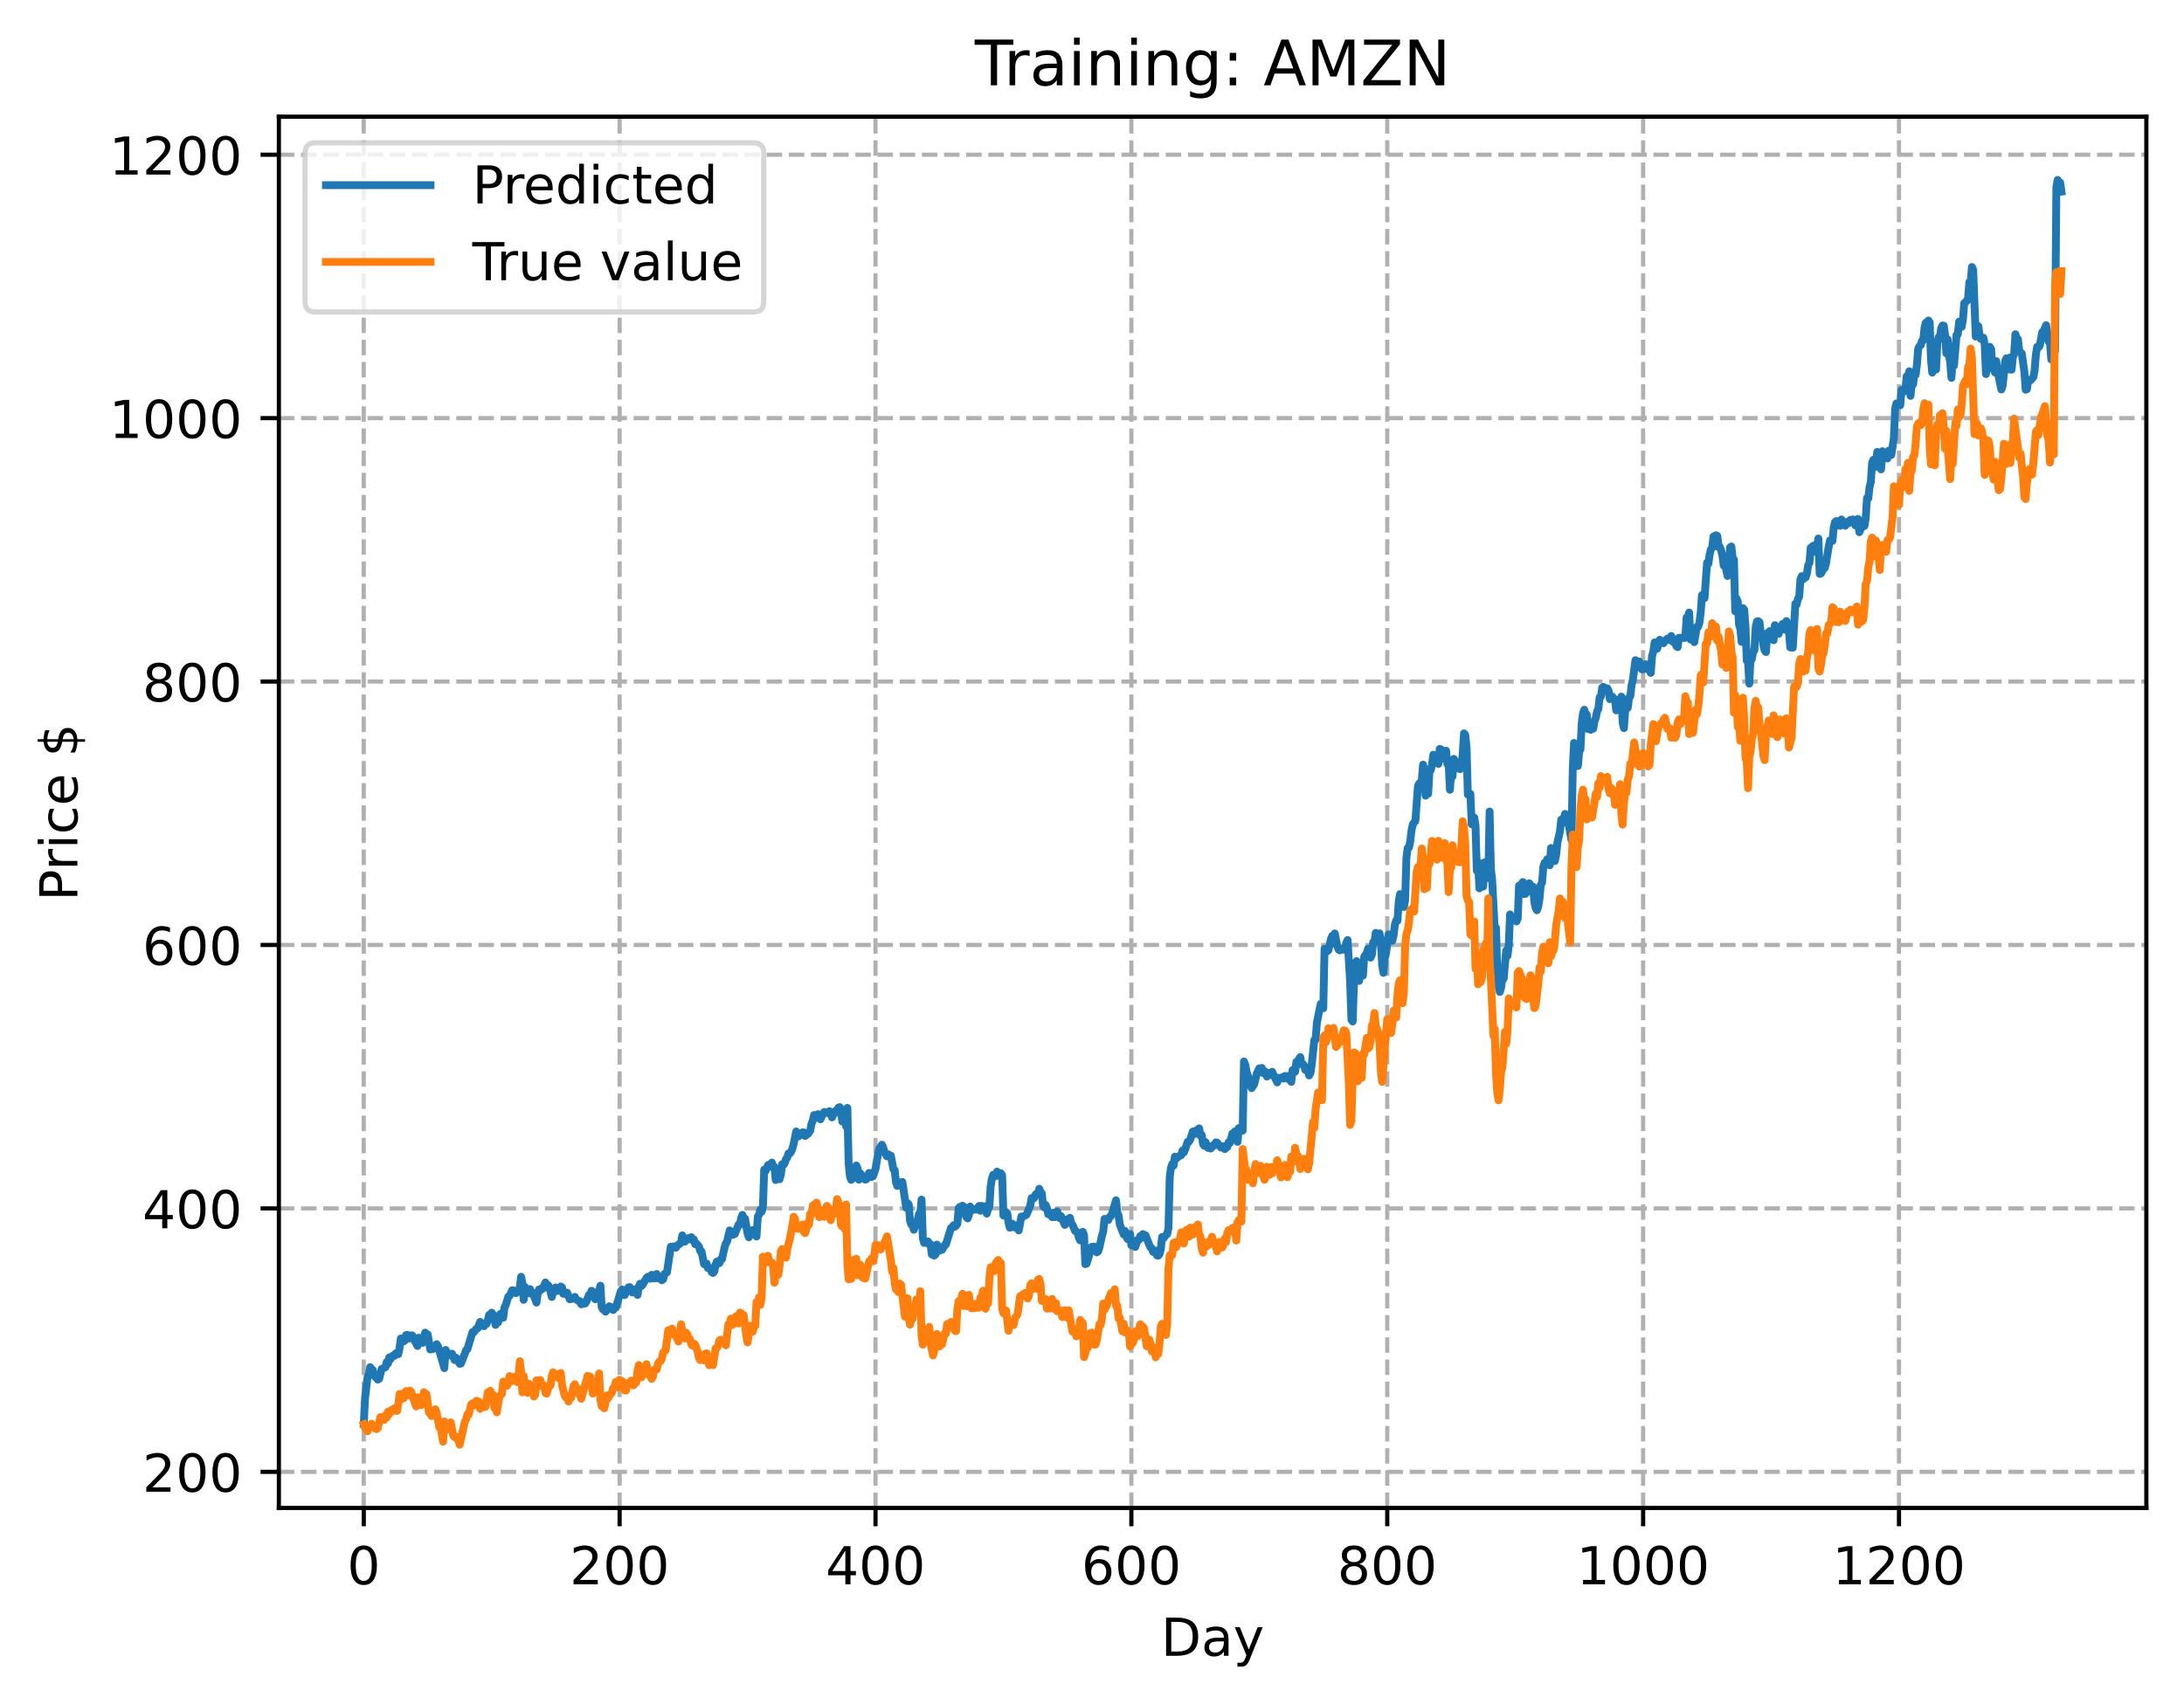 <?xml version="1.0" encoding="utf-8" standalone="no"?>
<!DOCTYPE svg PUBLIC "-//W3C//DTD SVG 1.1//EN"
  "http://www.w3.org/Graphics/SVG/1.1/DTD/svg11.dtd">
<!-- Created with matplotlib (https://matplotlib.org/) -->
<svg height="325.986pt" version="1.1" viewBox="0 0 417.648 325.986" width="417.648pt" xmlns="http://www.w3.org/2000/svg" xmlns:xlink="http://www.w3.org/1999/xlink">
 <defs>
  <style type="text/css">
*{stroke-linecap:butt;stroke-linejoin:round;}
  </style>
 </defs>
 <g id="figure_1">
  <g id="patch_1">
   <path d="M 0 325.986 
L 417.648 325.986 
L 417.648 0 
L 0 0 
z
" style="fill:#ffffff;"/>
  </g>
  <g id="axes_1">
   <g id="patch_2">
    <path d="M 53.328 288.43 
L 410.448 288.43 
L 410.448 22.318 
L 53.328 22.318 
z
" style="fill:#ffffff;"/>
   </g>
   <g id="matplotlib.axis_1">
    <g id="xtick_1">
     <g id="line2d_1">
      <path clip-path="url(#p2865d75b2e)" d="M 69.561 288.43 
L 69.561 22.318 
" style="fill:none;stroke:#b0b0b0;stroke-dasharray:2.96,1.28;stroke-dashoffset:0;stroke-width:0.8;"/>
     </g>
     <g id="line2d_2">
      <defs>
       <path d="M 0 0 
L 0 3.5 
" id="m0dac3472a1" style="stroke:#000000;stroke-width:0.8;"/>
      </defs>
      <g>
       <use style="stroke:#000000;stroke-width:0.8;" x="69.561" xlink:href="#m0dac3472a1" y="288.43"/>
      </g>
     </g>
     <g id="text_1">
      <!-- 0 -->
      <defs>
       <path d="M 31.781 66.406 
Q 24.172 66.406 20.328 58.906 
Q 16.5 51.422 16.5 36.375 
Q 16.5 21.391 20.328 13.891 
Q 24.172 6.391 31.781 6.391 
Q 39.453 6.391 43.281 13.891 
Q 47.125 21.391 47.125 36.375 
Q 47.125 51.422 43.281 58.906 
Q 39.453 66.406 31.781 66.406 
z
M 31.781 74.219 
Q 44.047 74.219 50.516 64.516 
Q 56.984 54.828 56.984 36.375 
Q 56.984 17.969 50.516 8.266 
Q 44.047 -1.422 31.781 -1.422 
Q 19.531 -1.422 13.062 8.266 
Q 6.594 17.969 6.594 36.375 
Q 6.594 54.828 13.062 64.516 
Q 19.531 74.219 31.781 74.219 
z
" id="DejaVuSans-48"/>
      </defs>
      <g transform="translate(66.38 303.029)scale(0.1 -0.1)">
       <use xlink:href="#DejaVuSans-48"/>
      </g>
     </g>
    </g>
    <g id="xtick_2">
     <g id="line2d_3">
      <path clip-path="url(#p2865d75b2e)" d="M 118.491 288.43 
L 118.491 22.318 
" style="fill:none;stroke:#b0b0b0;stroke-dasharray:2.96,1.28;stroke-dashoffset:0;stroke-width:0.8;"/>
     </g>
     <g id="line2d_4">
      <g>
       <use style="stroke:#000000;stroke-width:0.8;" x="118.491" xlink:href="#m0dac3472a1" y="288.43"/>
      </g>
     </g>
     <g id="text_2">
      <!-- 200 -->
      <defs>
       <path d="M 19.188 8.297 
L 53.609 8.297 
L 53.609 0 
L 7.328 0 
L 7.328 8.297 
Q 12.938 14.109 22.625 23.891 
Q 32.328 33.688 34.812 36.531 
Q 39.547 41.844 41.422 45.531 
Q 43.312 49.219 43.312 52.781 
Q 43.312 58.594 39.234 62.25 
Q 35.156 65.922 28.609 65.922 
Q 23.969 65.922 18.812 64.312 
Q 13.672 62.703 7.812 59.422 
L 7.812 69.391 
Q 13.766 71.781 18.938 73 
Q 24.125 74.219 28.422 74.219 
Q 39.75 74.219 46.484 68.547 
Q 53.219 62.891 53.219 53.422 
Q 53.219 48.922 51.531 44.891 
Q 49.859 40.875 45.406 35.406 
Q 44.188 33.984 37.641 27.219 
Q 31.109 20.453 19.188 8.297 
z
" id="DejaVuSans-50"/>
      </defs>
      <g transform="translate(108.948 303.029)scale(0.1 -0.1)">
       <use xlink:href="#DejaVuSans-50"/>
       <use x="63.623" xlink:href="#DejaVuSans-48"/>
       <use x="127.246" xlink:href="#DejaVuSans-48"/>
      </g>
     </g>
    </g>
    <g id="xtick_3">
     <g id="line2d_5">
      <path clip-path="url(#p2865d75b2e)" d="M 167.422 288.43 
L 167.422 22.318 
" style="fill:none;stroke:#b0b0b0;stroke-dasharray:2.96,1.28;stroke-dashoffset:0;stroke-width:0.8;"/>
     </g>
     <g id="line2d_6">
      <g>
       <use style="stroke:#000000;stroke-width:0.8;" x="167.422" xlink:href="#m0dac3472a1" y="288.43"/>
      </g>
     </g>
     <g id="text_3">
      <!-- 400 -->
      <defs>
       <path d="M 37.797 64.312 
L 12.891 25.391 
L 37.797 25.391 
z
M 35.203 72.906 
L 47.609 72.906 
L 47.609 25.391 
L 58.016 25.391 
L 58.016 17.188 
L 47.609 17.188 
L 47.609 0 
L 37.797 0 
L 37.797 17.188 
L 4.891 17.188 
L 4.891 26.703 
z
" id="DejaVuSans-52"/>
      </defs>
      <g transform="translate(157.878 303.029)scale(0.1 -0.1)">
       <use xlink:href="#DejaVuSans-52"/>
       <use x="63.623" xlink:href="#DejaVuSans-48"/>
       <use x="127.246" xlink:href="#DejaVuSans-48"/>
      </g>
     </g>
    </g>
    <g id="xtick_4">
     <g id="line2d_7">
      <path clip-path="url(#p2865d75b2e)" d="M 216.353 288.43 
L 216.353 22.318 
" style="fill:none;stroke:#b0b0b0;stroke-dasharray:2.96,1.28;stroke-dashoffset:0;stroke-width:0.8;"/>
     </g>
     <g id="line2d_8">
      <g>
       <use style="stroke:#000000;stroke-width:0.8;" x="216.353" xlink:href="#m0dac3472a1" y="288.43"/>
      </g>
     </g>
     <g id="text_4">
      <!-- 600 -->
      <defs>
       <path d="M 33.016 40.375 
Q 26.375 40.375 22.484 35.828 
Q 18.609 31.297 18.609 23.391 
Q 18.609 15.531 22.484 10.953 
Q 26.375 6.391 33.016 6.391 
Q 39.656 6.391 43.531 10.953 
Q 47.406 15.531 47.406 23.391 
Q 47.406 31.297 43.531 35.828 
Q 39.656 40.375 33.016 40.375 
z
M 52.594 71.297 
L 52.594 62.312 
Q 48.875 64.062 45.094 64.984 
Q 41.312 65.922 37.594 65.922 
Q 27.828 65.922 22.672 59.328 
Q 17.531 52.734 16.797 39.406 
Q 19.672 43.656 24.016 45.922 
Q 28.375 48.188 33.594 48.188 
Q 44.578 48.188 50.953 41.516 
Q 57.328 34.859 57.328 23.391 
Q 57.328 12.156 50.688 5.359 
Q 44.047 -1.422 33.016 -1.422 
Q 20.359 -1.422 13.672 8.266 
Q 6.984 17.969 6.984 36.375 
Q 6.984 53.656 15.188 63.938 
Q 23.391 74.219 37.203 74.219 
Q 40.922 74.219 44.703 73.484 
Q 48.484 72.75 52.594 71.297 
z
" id="DejaVuSans-54"/>
      </defs>
      <g transform="translate(206.809 303.029)scale(0.1 -0.1)">
       <use xlink:href="#DejaVuSans-54"/>
       <use x="63.623" xlink:href="#DejaVuSans-48"/>
       <use x="127.246" xlink:href="#DejaVuSans-48"/>
      </g>
     </g>
    </g>
    <g id="xtick_5">
     <g id="line2d_9">
      <path clip-path="url(#p2865d75b2e)" d="M 265.283 288.43 
L 265.283 22.318 
" style="fill:none;stroke:#b0b0b0;stroke-dasharray:2.96,1.28;stroke-dashoffset:0;stroke-width:0.8;"/>
     </g>
     <g id="line2d_10">
      <g>
       <use style="stroke:#000000;stroke-width:0.8;" x="265.283" xlink:href="#m0dac3472a1" y="288.43"/>
      </g>
     </g>
     <g id="text_5">
      <!-- 800 -->
      <defs>
       <path d="M 31.781 34.625 
Q 24.75 34.625 20.719 30.859 
Q 16.703 27.094 16.703 20.516 
Q 16.703 13.922 20.719 10.156 
Q 24.75 6.391 31.781 6.391 
Q 38.812 6.391 42.859 10.172 
Q 46.922 13.969 46.922 20.516 
Q 46.922 27.094 42.891 30.859 
Q 38.875 34.625 31.781 34.625 
z
M 21.922 38.812 
Q 15.578 40.375 12.031 44.719 
Q 8.5 49.078 8.5 55.328 
Q 8.5 64.062 14.719 69.141 
Q 20.953 74.219 31.781 74.219 
Q 42.672 74.219 48.875 69.141 
Q 55.078 64.062 55.078 55.328 
Q 55.078 49.078 51.531 44.719 
Q 48 40.375 41.703 38.812 
Q 48.828 37.156 52.797 32.312 
Q 56.781 27.484 56.781 20.516 
Q 56.781 9.906 50.312 4.234 
Q 43.844 -1.422 31.781 -1.422 
Q 19.734 -1.422 13.25 4.234 
Q 6.781 9.906 6.781 20.516 
Q 6.781 27.484 10.781 32.312 
Q 14.797 37.156 21.922 38.812 
z
M 18.312 54.391 
Q 18.312 48.734 21.844 45.562 
Q 25.391 42.391 31.781 42.391 
Q 38.141 42.391 41.719 45.562 
Q 45.312 48.734 45.312 54.391 
Q 45.312 60.062 41.719 63.234 
Q 38.141 66.406 31.781 66.406 
Q 25.391 66.406 21.844 63.234 
Q 18.312 60.062 18.312 54.391 
z
" id="DejaVuSans-56"/>
      </defs>
      <g transform="translate(255.74 303.029)scale(0.1 -0.1)">
       <use xlink:href="#DejaVuSans-56"/>
       <use x="63.623" xlink:href="#DejaVuSans-48"/>
       <use x="127.246" xlink:href="#DejaVuSans-48"/>
      </g>
     </g>
    </g>
    <g id="xtick_6">
     <g id="line2d_11">
      <path clip-path="url(#p2865d75b2e)" d="M 314.214 288.43 
L 314.214 22.318 
" style="fill:none;stroke:#b0b0b0;stroke-dasharray:2.96,1.28;stroke-dashoffset:0;stroke-width:0.8;"/>
     </g>
     <g id="line2d_12">
      <g>
       <use style="stroke:#000000;stroke-width:0.8;" x="314.214" xlink:href="#m0dac3472a1" y="288.43"/>
      </g>
     </g>
     <g id="text_6">
      <!-- 1000 -->
      <defs>
       <path d="M 12.406 8.297 
L 28.516 8.297 
L 28.516 63.922 
L 10.984 60.406 
L 10.984 69.391 
L 28.422 72.906 
L 38.281 72.906 
L 38.281 8.297 
L 54.391 8.297 
L 54.391 0 
L 12.406 0 
z
" id="DejaVuSans-49"/>
      </defs>
      <g transform="translate(301.489 303.029)scale(0.1 -0.1)">
       <use xlink:href="#DejaVuSans-49"/>
       <use x="63.623" xlink:href="#DejaVuSans-48"/>
       <use x="127.246" xlink:href="#DejaVuSans-48"/>
       <use x="190.869" xlink:href="#DejaVuSans-48"/>
      </g>
     </g>
    </g>
    <g id="xtick_7">
     <g id="line2d_13">
      <path clip-path="url(#p2865d75b2e)" d="M 363.144 288.43 
L 363.144 22.318 
" style="fill:none;stroke:#b0b0b0;stroke-dasharray:2.96,1.28;stroke-dashoffset:0;stroke-width:0.8;"/>
     </g>
     <g id="line2d_14">
      <g>
       <use style="stroke:#000000;stroke-width:0.8;" x="363.144" xlink:href="#m0dac3472a1" y="288.43"/>
      </g>
     </g>
     <g id="text_7">
      <!-- 1200 -->
      <g transform="translate(350.419 303.029)scale(0.1 -0.1)">
       <use xlink:href="#DejaVuSans-49"/>
       <use x="63.623" xlink:href="#DejaVuSans-50"/>
       <use x="127.246" xlink:href="#DejaVuSans-48"/>
       <use x="190.869" xlink:href="#DejaVuSans-48"/>
      </g>
     </g>
    </g>
    <g id="text_8">
     <!-- Day -->
     <defs>
      <path d="M 19.672 64.797 
L 19.672 8.109 
L 31.594 8.109 
Q 46.688 8.109 53.688 14.938 
Q 60.688 21.781 60.688 36.531 
Q 60.688 51.172 53.688 57.984 
Q 46.688 64.797 31.594 64.797 
z
M 9.812 72.906 
L 30.078 72.906 
Q 51.266 72.906 61.172 64.094 
Q 71.094 55.281 71.094 36.531 
Q 71.094 17.672 61.125 8.828 
Q 51.172 0 30.078 0 
L 9.812 0 
z
" id="DejaVuSans-68"/>
      <path d="M 34.281 27.484 
Q 23.391 27.484 19.188 25 
Q 14.984 22.516 14.984 16.5 
Q 14.984 11.719 18.141 8.906 
Q 21.297 6.109 26.703 6.109 
Q 34.188 6.109 38.703 11.406 
Q 43.219 16.703 43.219 25.484 
L 43.219 27.484 
z
M 52.203 31.203 
L 52.203 0 
L 43.219 0 
L 43.219 8.297 
Q 40.141 3.328 35.547 0.953 
Q 30.953 -1.422 24.312 -1.422 
Q 15.922 -1.422 10.953 3.297 
Q 6 8.016 6 15.922 
Q 6 25.141 12.172 29.828 
Q 18.359 34.516 30.609 34.516 
L 43.219 34.516 
L 43.219 35.406 
Q 43.219 41.609 39.141 45 
Q 35.062 48.391 27.688 48.391 
Q 23 48.391 18.547 47.266 
Q 14.109 46.141 10.016 43.891 
L 10.016 52.203 
Q 14.938 54.109 19.578 55.047 
Q 24.219 56 28.609 56 
Q 40.484 56 46.344 49.844 
Q 52.203 43.703 52.203 31.203 
z
" id="DejaVuSans-97"/>
      <path d="M 32.172 -5.078 
Q 28.375 -14.844 24.75 -17.812 
Q 21.141 -20.797 15.094 -20.797 
L 7.906 -20.797 
L 7.906 -13.281 
L 13.188 -13.281 
Q 16.891 -13.281 18.938 -11.516 
Q 21 -9.766 23.484 -3.219 
L 25.094 0.875 
L 2.984 54.688 
L 12.5 54.688 
L 29.594 11.922 
L 46.688 54.688 
L 56.203 54.688 
z
" id="DejaVuSans-121"/>
     </defs>
     <g transform="translate(222.015 316.707)scale(0.1 -0.1)">
      <use xlink:href="#DejaVuSans-68"/>
      <use x="77.002" xlink:href="#DejaVuSans-97"/>
      <use x="138.281" xlink:href="#DejaVuSans-121"/>
     </g>
    </g>
   </g>
   <g id="matplotlib.axis_2">
    <g id="ytick_1">
     <g id="line2d_15">
      <path clip-path="url(#p2865d75b2e)" d="M 53.328 281.524 
L 410.448 281.524 
" style="fill:none;stroke:#b0b0b0;stroke-dasharray:2.96,1.28;stroke-dashoffset:0;stroke-width:0.8;"/>
     </g>
     <g id="line2d_16">
      <defs>
       <path d="M 0 0 
L -3.5 0 
" id="m082a320413" style="stroke:#000000;stroke-width:0.8;"/>
      </defs>
      <g>
       <use style="stroke:#000000;stroke-width:0.8;" x="53.328" xlink:href="#m082a320413" y="281.524"/>
      </g>
     </g>
     <g id="text_9">
      <!-- 200 -->
      <g transform="translate(27.241 285.323)scale(0.1 -0.1)">
       <use xlink:href="#DejaVuSans-50"/>
       <use x="63.623" xlink:href="#DejaVuSans-48"/>
       <use x="127.246" xlink:href="#DejaVuSans-48"/>
      </g>
     </g>
    </g>
    <g id="ytick_2">
     <g id="line2d_17">
      <path clip-path="url(#p2865d75b2e)" d="M 53.328 231.138 
L 410.448 231.138 
" style="fill:none;stroke:#b0b0b0;stroke-dasharray:2.96,1.28;stroke-dashoffset:0;stroke-width:0.8;"/>
     </g>
     <g id="line2d_18">
      <g>
       <use style="stroke:#000000;stroke-width:0.8;" x="53.328" xlink:href="#m082a320413" y="231.138"/>
      </g>
     </g>
     <g id="text_10">
      <!-- 400 -->
      <g transform="translate(27.241 234.937)scale(0.1 -0.1)">
       <use xlink:href="#DejaVuSans-52"/>
       <use x="63.623" xlink:href="#DejaVuSans-48"/>
       <use x="127.246" xlink:href="#DejaVuSans-48"/>
      </g>
     </g>
    </g>
    <g id="ytick_3">
     <g id="line2d_19">
      <path clip-path="url(#p2865d75b2e)" d="M 53.328 180.751 
L 410.448 180.751 
" style="fill:none;stroke:#b0b0b0;stroke-dasharray:2.96,1.28;stroke-dashoffset:0;stroke-width:0.8;"/>
     </g>
     <g id="line2d_20">
      <g>
       <use style="stroke:#000000;stroke-width:0.8;" x="53.328" xlink:href="#m082a320413" y="180.751"/>
      </g>
     </g>
     <g id="text_11">
      <!-- 600 -->
      <g transform="translate(27.241 184.551)scale(0.1 -0.1)">
       <use xlink:href="#DejaVuSans-54"/>
       <use x="63.623" xlink:href="#DejaVuSans-48"/>
       <use x="127.246" xlink:href="#DejaVuSans-48"/>
      </g>
     </g>
    </g>
    <g id="ytick_4">
     <g id="line2d_21">
      <path clip-path="url(#p2865d75b2e)" d="M 53.328 130.365 
L 410.448 130.365 
" style="fill:none;stroke:#b0b0b0;stroke-dasharray:2.96,1.28;stroke-dashoffset:0;stroke-width:0.8;"/>
     </g>
     <g id="line2d_22">
      <g>
       <use style="stroke:#000000;stroke-width:0.8;" x="53.328" xlink:href="#m082a320413" y="130.365"/>
      </g>
     </g>
     <g id="text_12">
      <!-- 800 -->
      <g transform="translate(27.241 134.165)scale(0.1 -0.1)">
       <use xlink:href="#DejaVuSans-56"/>
       <use x="63.623" xlink:href="#DejaVuSans-48"/>
       <use x="127.246" xlink:href="#DejaVuSans-48"/>
      </g>
     </g>
    </g>
    <g id="ytick_5">
     <g id="line2d_23">
      <path clip-path="url(#p2865d75b2e)" d="M 53.328 79.979 
L 410.448 79.979 
" style="fill:none;stroke:#b0b0b0;stroke-dasharray:2.96,1.28;stroke-dashoffset:0;stroke-width:0.8;"/>
     </g>
     <g id="line2d_24">
      <g>
       <use style="stroke:#000000;stroke-width:0.8;" x="53.328" xlink:href="#m082a320413" y="79.979"/>
      </g>
     </g>
     <g id="text_13">
      <!-- 1000 -->
      <g transform="translate(20.878 83.778)scale(0.1 -0.1)">
       <use xlink:href="#DejaVuSans-49"/>
       <use x="63.623" xlink:href="#DejaVuSans-48"/>
       <use x="127.246" xlink:href="#DejaVuSans-48"/>
       <use x="190.869" xlink:href="#DejaVuSans-48"/>
      </g>
     </g>
    </g>
    <g id="ytick_6">
     <g id="line2d_25">
      <path clip-path="url(#p2865d75b2e)" d="M 53.328 29.593 
L 410.448 29.593 
" style="fill:none;stroke:#b0b0b0;stroke-dasharray:2.96,1.28;stroke-dashoffset:0;stroke-width:0.8;"/>
     </g>
     <g id="line2d_26">
      <g>
       <use style="stroke:#000000;stroke-width:0.8;" x="53.328" xlink:href="#m082a320413" y="29.593"/>
      </g>
     </g>
     <g id="text_14">
      <!-- 1200 -->
      <g transform="translate(20.878 33.392)scale(0.1 -0.1)">
       <use xlink:href="#DejaVuSans-49"/>
       <use x="63.623" xlink:href="#DejaVuSans-50"/>
       <use x="127.246" xlink:href="#DejaVuSans-48"/>
       <use x="190.869" xlink:href="#DejaVuSans-48"/>
      </g>
     </g>
    </g>
    <g id="text_15">
     <!-- Price $ -->
     <defs>
      <path d="M 19.672 64.797 
L 19.672 37.406 
L 32.078 37.406 
Q 38.969 37.406 42.719 40.969 
Q 46.484 44.531 46.484 51.125 
Q 46.484 57.672 42.719 61.234 
Q 38.969 64.797 32.078 64.797 
z
M 9.812 72.906 
L 32.078 72.906 
Q 44.344 72.906 50.609 67.359 
Q 56.891 61.812 56.891 51.125 
Q 56.891 40.328 50.609 34.812 
Q 44.344 29.297 32.078 29.297 
L 19.672 29.297 
L 19.672 0 
L 9.812 0 
z
" id="DejaVuSans-80"/>
      <path d="M 41.109 46.297 
Q 39.594 47.172 37.812 47.578 
Q 36.031 48 33.891 48 
Q 26.266 48 22.188 43.047 
Q 18.109 38.094 18.109 28.812 
L 18.109 0 
L 9.078 0 
L 9.078 54.688 
L 18.109 54.688 
L 18.109 46.188 
Q 20.953 51.172 25.484 53.578 
Q 30.031 56 36.531 56 
Q 37.453 56 38.578 55.875 
Q 39.703 55.766 41.062 55.516 
z
" id="DejaVuSans-114"/>
      <path d="M 9.422 54.688 
L 18.406 54.688 
L 18.406 0 
L 9.422 0 
z
M 9.422 75.984 
L 18.406 75.984 
L 18.406 64.594 
L 9.422 64.594 
z
" id="DejaVuSans-105"/>
      <path d="M 48.781 52.594 
L 48.781 44.188 
Q 44.969 46.297 41.141 47.344 
Q 37.312 48.391 33.406 48.391 
Q 24.656 48.391 19.812 42.844 
Q 14.984 37.312 14.984 27.297 
Q 14.984 17.281 19.812 11.734 
Q 24.656 6.203 33.406 6.203 
Q 37.312 6.203 41.141 7.25 
Q 44.969 8.297 48.781 10.406 
L 48.781 2.094 
Q 45.016 0.344 40.984 -0.531 
Q 36.969 -1.422 32.422 -1.422 
Q 20.062 -1.422 12.781 6.344 
Q 5.516 14.109 5.516 27.297 
Q 5.516 40.672 12.859 48.328 
Q 20.219 56 33.016 56 
Q 37.156 56 41.109 55.141 
Q 45.062 54.297 48.781 52.594 
z
" id="DejaVuSans-99"/>
      <path d="M 56.203 29.594 
L 56.203 25.203 
L 14.891 25.203 
Q 15.484 15.922 20.484 11.062 
Q 25.484 6.203 34.422 6.203 
Q 39.594 6.203 44.453 7.469 
Q 49.312 8.734 54.109 11.281 
L 54.109 2.781 
Q 49.266 0.734 44.188 -0.344 
Q 39.109 -1.422 33.891 -1.422 
Q 20.797 -1.422 13.156 6.188 
Q 5.516 13.812 5.516 26.812 
Q 5.516 40.234 12.766 48.109 
Q 20.016 56 32.328 56 
Q 43.359 56 49.781 48.891 
Q 56.203 41.797 56.203 29.594 
z
M 47.219 32.234 
Q 47.125 39.594 43.094 43.984 
Q 39.062 48.391 32.422 48.391 
Q 24.906 48.391 20.391 44.141 
Q 15.875 39.891 15.188 32.172 
z
" id="DejaVuSans-101"/>
      <path id="DejaVuSans-32"/>
      <path d="M 33.797 -14.703 
L 28.906 -14.703 
L 28.859 0 
Q 23.734 0.094 18.609 1.188 
Q 13.484 2.297 8.297 4.5 
L 8.297 13.281 
Q 13.281 10.156 18.375 8.562 
Q 23.484 6.984 28.906 6.938 
L 28.906 29.203 
Q 18.109 30.953 13.203 35.156 
Q 8.297 39.359 8.297 46.688 
Q 8.297 54.641 13.625 59.219 
Q 18.953 63.812 28.906 64.5 
L 28.906 75.984 
L 33.797 75.984 
L 33.797 64.656 
Q 38.328 64.453 42.578 63.688 
Q 46.828 62.938 50.875 61.625 
L 50.875 53.078 
Q 46.828 55.125 42.547 56.25 
Q 38.281 57.375 33.797 57.562 
L 33.797 36.719 
Q 44.875 35.016 50.094 30.609 
Q 55.328 26.219 55.328 18.609 
Q 55.328 10.359 49.781 5.594 
Q 44.234 0.828 33.797 0.094 
z
M 28.906 37.594 
L 28.906 57.625 
Q 23.25 56.984 20.266 54.391 
Q 17.281 51.812 17.281 47.516 
Q 17.281 43.312 20.031 40.969 
Q 22.797 38.625 28.906 37.594 
z
M 33.797 28.219 
L 33.797 7.078 
Q 39.984 7.906 43.141 10.594 
Q 46.297 13.281 46.297 17.672 
Q 46.297 21.969 43.281 24.5 
Q 40.281 27.047 33.797 28.219 
z
" id="DejaVuSans-36"/>
     </defs>
     <g transform="translate(14.798 172.342)rotate(-90)scale(0.1 -0.1)">
      <use xlink:href="#DejaVuSans-80"/>
      <use x="58.553" xlink:href="#DejaVuSans-114"/>
      <use x="99.666" xlink:href="#DejaVuSans-105"/>
      <use x="127.449" xlink:href="#DejaVuSans-99"/>
      <use x="182.43" xlink:href="#DejaVuSans-101"/>
      <use x="243.953" xlink:href="#DejaVuSans-32"/>
      <use x="275.74" xlink:href="#DejaVuSans-36"/>
     </g>
    </g>
   </g>
   <g id="line2d_27">
    <path clip-path="url(#p2865d75b2e)" d="M 69.561 272.359 
L 69.806 267.442 
L 70.295 263.316 
L 70.539 262.83 
L 70.784 261.503 
L 71.029 262.212 
L 71.273 262.027 
L 71.518 263.081 
L 72.252 263.871 
L 72.497 263.734 
L 72.986 261.847 
L 73.72 261.504 
L 73.965 260.498 
L 74.209 260.788 
L 74.454 259.64 
L 74.699 259.937 
L 74.943 259.416 
L 75.188 259.281 
L 75.433 259.332 
L 75.677 258.86 
L 75.922 258.793 
L 76.166 259.016 
L 76.411 257.801 
L 76.656 256.018 
L 77.145 256.597 
L 77.39 256.433 
L 77.634 255.378 
L 77.879 255.331 
L 78.124 256.043 
L 78.368 255.971 
L 78.613 255.409 
L 78.858 255.447 
L 79.347 256.535 
L 79.836 257.455 
L 80.081 255.87 
L 80.57 256.739 
L 80.815 256.853 
L 81.304 254.897 
L 81.549 255.189 
L 81.794 255.249 
L 82.283 258.126 
L 82.527 257.944 
L 82.772 258.046 
L 83.261 257.67 
L 83.506 257.106 
L 83.751 257.477 
L 84.974 261.68 
L 85.219 258.205 
L 85.463 259.16 
L 85.708 258.846 
L 85.953 259.194 
L 86.197 259.254 
L 86.442 258.924 
L 86.931 260.131 
L 87.176 259.691 
L 87.91 260.864 
L 88.154 260.795 
L 89.133 258.255 
L 89.378 258.057 
L 90.356 254.8 
L 90.601 254.838 
L 91.09 254.142 
L 91.335 254.089 
L 91.824 252.839 
L 92.069 253.603 
L 92.314 253.344 
L 92.558 253.668 
L 92.803 253.286 
L 93.048 253.222 
L 93.292 252.554 
L 93.537 251.496 
L 93.781 251.503 
L 94.026 251.077 
L 94.271 251.566 
L 94.515 251.587 
L 94.76 253.429 
L 95.005 252.814 
L 95.249 252.952 
L 95.739 251.287 
L 96.228 252.049 
L 96.473 250.08 
L 96.717 249.599 
L 97.207 248.007 
L 97.451 247.861 
L 97.941 246.798 
L 98.185 246.826 
L 98.675 247.344 
L 99.164 246.88 
L 99.409 246.131 
L 99.653 244.216 
L 99.898 245.461 
L 100.142 248.632 
L 100.387 246.165 
L 100.632 247.301 
L 100.876 246.742 
L 101.121 247.384 
L 101.366 246.566 
L 101.61 247.259 
L 101.855 247.238 
L 102.589 249.148 
L 102.834 247.388 
L 103.078 246.644 
L 103.323 246.838 
L 103.568 246.436 
L 103.812 246.488 
L 104.302 245.302 
L 104.546 246.132 
L 104.791 245.806 
L 105.036 246.147 
L 105.525 248.08 
L 105.769 247.107 
L 106.014 247.071 
L 106.259 246.266 
L 106.748 246.919 
L 107.237 246.079 
L 107.482 246.259 
L 107.727 247.473 
L 107.971 247.45 
L 108.216 247.579 
L 108.461 247.249 
L 108.95 248.521 
L 109.439 248.427 
L 109.684 248.365 
L 109.929 248.061 
L 110.173 248.521 
L 110.663 248.858 
L 110.907 248.895 
L 111.152 249.473 
L 111.397 249.42 
L 111.641 249.217 
L 111.886 249.335 
L 112.13 248.988 
L 112.62 247.691 
L 112.864 247.729 
L 113.109 246.894 
L 113.354 247.037 
L 113.598 248.093 
L 113.843 248.517 
L 114.088 248.421 
L 114.577 246.855 
L 114.822 245.926 
L 115.066 250.036 
L 115.311 250.478 
L 115.556 250.177 
L 115.8 250.889 
L 116.045 250.621 
L 116.29 250.056 
L 116.534 249.853 
L 116.779 250.023 
L 117.024 250.426 
L 117.268 250.571 
L 117.513 250.082 
L 117.757 250.124 
L 118.736 246.959 
L 118.981 246.652 
L 119.225 246.966 
L 119.47 247.71 
L 119.959 246.706 
L 120.204 246.229 
L 120.449 246.198 
L 120.938 247.224 
L 121.183 247.101 
L 121.427 246.629 
L 121.672 247.046 
L 121.917 247.685 
L 122.161 246.089 
L 122.406 245.547 
L 122.651 246.004 
L 122.895 245.721 
L 123.629 244.447 
L 123.874 244.217 
L 124.118 244.245 
L 124.363 244.585 
L 124.608 243.846 
L 124.852 243.895 
L 125.097 244.54 
L 125.342 244.261 
L 125.586 243.679 
L 125.831 244.546 
L 126.076 244.263 
L 126.565 244.879 
L 126.81 244.707 
L 127.054 243.689 
L 127.544 243.371 
L 128.278 238.464 
L 128.522 238.604 
L 128.767 238.419 
L 129.256 238.656 
L 129.501 238.225 
L 129.99 237.926 
L 130.235 237.583 
L 130.479 236.291 
L 130.724 237.2 
L 130.969 237.494 
L 131.458 236.967 
L 131.703 236.805 
L 131.947 237.079 
L 132.192 236.63 
L 132.437 237.146 
L 132.681 237.064 
L 132.926 237.977 
L 133.171 237.853 
L 133.66 238.427 
L 133.905 239.283 
L 134.149 239.377 
L 134.639 241.793 
L 134.883 241.909 
L 135.128 241.687 
L 135.373 242.542 
L 135.617 242.458 
L 135.862 242.748 
L 136.106 243.338 
L 136.351 243.479 
L 136.596 243.192 
L 136.84 241.895 
L 137.085 241.302 
L 137.33 241.684 
L 137.574 241.604 
L 137.819 240.875 
L 138.064 240.855 
L 138.553 238.599 
L 138.798 237.825 
L 139.042 237.483 
L 139.532 235.348 
L 139.776 236.25 
L 140.021 235.903 
L 140.266 236.15 
L 140.51 236.03 
L 141.244 234.236 
L 141.489 234.256 
L 141.733 232.956 
L 141.978 232.381 
L 142.223 233.186 
L 142.467 233.083 
L 142.957 235.932 
L 143.201 236.665 
L 143.446 236.081 
L 143.691 235.842 
L 143.935 235.283 
L 144.18 235.678 
L 144.425 235.627 
L 144.669 236.512 
L 144.914 232.722 
L 145.159 232.319 
L 145.403 231.367 
L 145.648 231.765 
L 145.893 231 
L 146.137 223.744 
L 146.382 224.003 
L 146.871 222.855 
L 147.116 222.757 
L 147.361 223.124 
L 147.605 222.371 
L 147.85 223.178 
L 148.094 223.176 
L 148.339 225.711 
L 148.584 225.028 
L 148.828 225.039 
L 149.073 225.555 
L 149.318 224.719 
L 149.562 222.679 
L 149.807 222.841 
L 150.052 222.483 
L 150.296 221.747 
L 150.541 221.425 
L 150.786 220.621 
L 151.03 220.633 
L 151.275 220.321 
L 151.52 219.745 
L 151.764 218.841 
L 152.254 216.424 
L 152.498 217.196 
L 152.743 217.355 
L 152.988 216.802 
L 153.232 216.853 
L 153.477 216.588 
L 153.721 216.614 
L 153.966 217.285 
L 154.211 216.814 
L 154.455 216.935 
L 154.945 216.255 
L 155.189 214.928 
L 155.434 214.316 
L 155.679 213.279 
L 155.923 213.806 
L 156.168 213.811 
L 156.413 213.112 
L 156.657 213.774 
L 156.902 214.097 
L 157.391 212.981 
L 157.636 212.689 
L 157.881 212.799 
L 158.125 212.768 
L 158.37 212.922 
L 158.615 212.539 
L 158.859 212.701 
L 159.104 213.732 
L 159.349 213.135 
L 159.593 212.994 
L 159.838 212.434 
L 160.082 212.609 
L 160.327 211.863 
L 160.572 211.768 
L 160.816 212.166 
L 161.061 214.529 
L 161.306 214.228 
L 161.55 213.363 
L 161.795 215.448 
L 162.04 211.916 
L 162.284 222.488 
L 162.529 225.003 
L 162.774 225.678 
L 163.018 225.412 
L 163.752 222.934 
L 163.997 223.477 
L 164.242 225.644 
L 164.486 224.379 
L 164.731 225.038 
L 164.976 224.894 
L 165.22 225.481 
L 165.465 225.64 
L 165.709 225.553 
L 165.954 225.153 
L 166.199 224.348 
L 166.688 225.126 
L 166.933 224.996 
L 167.422 223.603 
L 167.911 220.705 
L 168.156 219.707 
L 168.645 218.959 
L 168.89 219.485 
L 169.135 220.341 
L 169.624 221.183 
L 169.869 220.79 
L 170.113 221.046 
L 170.358 221.046 
L 170.847 223.638 
L 171.092 223.827 
L 171.337 226.124 
L 171.581 226.84 
L 171.826 226.408 
L 172.07 226.484 
L 172.315 226.13 
L 172.56 226.08 
L 173.294 231.027 
L 173.538 230.127 
L 173.783 230.386 
L 174.028 233.54 
L 174.272 234.218 
L 174.517 234.249 
L 174.762 235.225 
L 175.006 234.119 
L 175.251 234.381 
L 175.74 232.197 
L 175.985 232.11 
L 176.23 229.454 
L 176.474 236.804 
L 176.719 237.739 
L 177.453 237.45 
L 177.697 238.049 
L 177.942 237.984 
L 178.187 239.945 
L 178.676 240.15 
L 178.921 239.91 
L 179.165 238.061 
L 179.41 238.369 
L 179.655 239.225 
L 179.899 238.954 
L 180.144 239.058 
L 180.633 238.215 
L 180.878 238.058 
L 181.857 234.875 
L 182.101 234.773 
L 182.346 234.373 
L 182.591 234.638 
L 182.835 234.462 
L 183.08 234.069 
L 183.325 231.074 
L 183.569 230.831 
L 183.814 230.843 
L 184.058 230.616 
L 184.303 230.814 
L 184.548 232.212 
L 184.792 232.791 
L 185.037 233.057 
L 185.282 232.443 
L 185.526 230.773 
L 185.771 231.578 
L 186.016 231.336 
L 186.75 231.377 
L 187.239 230.668 
L 187.484 231.588 
L 187.728 230.657 
L 187.973 231.383 
L 188.218 230.857 
L 188.462 230.737 
L 188.707 232.131 
L 188.952 231.201 
L 189.196 230.81 
L 189.441 226.95 
L 189.685 225.4 
L 189.93 224.712 
L 190.175 225.014 
L 190.419 224.979 
L 190.664 224.106 
L 191.153 224.804 
L 191.398 224.417 
L 191.643 224.796 
L 191.887 232.501 
L 192.132 232.499 
L 192.377 231.825 
L 192.621 232.076 
L 192.866 233.894 
L 193.111 234.835 
L 193.355 234.245 
L 193.6 234.079 
L 193.845 234.744 
L 194.089 234.76 
L 194.334 234.374 
L 194.823 235.348 
L 195.312 232.686 
L 195.557 232.767 
L 196.291 232.355 
L 197.025 230.627 
L 197.27 229.161 
L 197.514 229.313 
L 197.759 229.156 
L 198.004 228.527 
L 198.248 228.295 
L 198.493 228.413 
L 198.738 227.384 
L 198.982 228.013 
L 199.227 228.256 
L 199.472 230.652 
L 199.716 230.966 
L 199.961 230.482 
L 200.206 231.091 
L 200.45 232.25 
L 200.695 232.053 
L 200.94 232.289 
L 201.184 232.799 
L 201.429 231.954 
L 201.673 232.806 
L 202.163 231.718 
L 202.652 233 
L 202.897 232.616 
L 203.631 234.297 
L 203.875 233.966 
L 204.12 233.206 
L 204.365 233.64 
L 204.609 232.931 
L 204.854 234.002 
L 205.099 234.277 
L 205.588 235.455 
L 205.833 235.545 
L 206.077 235.812 
L 206.322 236.762 
L 206.567 237.261 
L 206.811 235.919 
L 207.056 235.61 
L 207.3 236.222 
L 207.545 241.797 
L 207.79 241.702 
L 208.768 238.483 
L 209.013 238.872 
L 209.258 238.44 
L 209.747 239.538 
L 209.992 239.372 
L 210.236 238.635 
L 210.726 236.385 
L 210.97 235.566 
L 211.215 233.141 
L 211.46 233.274 
L 211.949 233.352 
L 212.194 232.768 
L 212.438 232.584 
L 212.683 232.085 
L 213.172 230.39 
L 213.417 229.588 
L 213.661 231.947 
L 213.906 232.511 
L 214.151 234.272 
L 214.885 236.106 
L 215.129 235.437 
L 215.374 236.523 
L 215.619 236.993 
L 216.108 236.039 
L 216.353 238.204 
L 216.597 238.234 
L 216.842 238.031 
L 217.087 238.512 
L 217.576 237.134 
L 217.821 237.14 
L 218.065 236.418 
L 218.31 236.488 
L 218.555 236.045 
L 218.799 236.716 
L 219.044 236.262 
L 219.778 238.12 
L 220.022 238.618 
L 220.267 238.801 
L 220.512 239.456 
L 220.756 239.539 
L 221.001 239.211 
L 221.246 240.118 
L 221.49 240.179 
L 221.735 239.887 
L 221.98 238.941 
L 222.224 236.618 
L 222.469 236.876 
L 222.958 236.24 
L 223.203 236.05 
L 223.448 234.919 
L 223.692 225.055 
L 223.937 223.352 
L 224.182 222.62 
L 224.426 222.958 
L 224.671 221.243 
L 224.916 221.61 
L 225.405 221.188 
L 225.894 220.94 
L 226.139 220.057 
L 226.383 220.436 
L 226.628 219.871 
L 227.117 218.393 
L 227.362 218.388 
L 227.607 217.96 
L 228.096 216.434 
L 228.341 216.953 
L 228.83 216.185 
L 229.075 216.094 
L 229.319 215.825 
L 229.564 217.251 
L 229.809 217.078 
L 230.053 218.834 
L 230.298 219.167 
L 230.543 218.456 
L 231.032 219.577 
L 231.276 219.417 
L 231.521 219.684 
L 231.766 219.451 
L 232.01 219.056 
L 232.255 219.079 
L 232.5 218.511 
L 232.744 218.558 
L 233.478 219.494 
L 233.723 219.483 
L 233.968 219.246 
L 234.212 219.793 
L 234.702 219.379 
L 234.946 218.478 
L 235.191 218.615 
L 235.68 216.8 
L 235.925 216.858 
L 236.17 216.392 
L 236.414 216.587 
L 236.659 218.412 
L 236.904 215.77 
L 237.148 216.182 
L 237.393 215.596 
L 237.637 216.261 
L 237.882 203.036 
L 238.127 203.629 
L 238.371 204.985 
L 238.616 205.704 
L 238.861 206.785 
L 239.35 208.131 
L 239.839 207.391 
L 240.329 205.364 
L 240.818 204.351 
L 241.063 204.654 
L 241.307 204.264 
L 241.552 205.251 
L 241.797 204.867 
L 242.041 205.238 
L 242.286 205.921 
L 242.531 205.217 
L 242.775 205.62 
L 243.02 205.48 
L 243.264 205.003 
L 244.243 207.045 
L 244.488 206.159 
L 244.732 206.364 
L 245.222 206.032 
L 245.466 206.303 
L 245.711 205.809 
L 245.956 206.013 
L 246.2 205.814 
L 246.445 206.462 
L 246.69 206.306 
L 246.934 206.931 
L 247.179 204.679 
L 247.424 204.781 
L 247.668 205.004 
L 247.913 203.097 
L 248.158 203.32 
L 248.402 202.531 
L 248.647 202.191 
L 248.892 203.572 
L 249.136 203.516 
L 249.381 203.779 
L 249.625 204.674 
L 249.87 204.3 
L 250.115 204.849 
L 250.359 205.712 
L 250.604 205.211 
L 250.849 203.572 
L 251.338 198.961 
L 251.583 198.855 
L 251.827 195.635 
L 252.317 193.169 
L 252.561 192.025 
L 252.806 192.345 
L 253.051 192.86 
L 253.295 181.484 
L 253.54 181.536 
L 253.785 181.97 
L 254.029 181.778 
L 254.519 179.603 
L 254.763 179.017 
L 255.008 179.039 
L 255.252 178.539 
L 255.742 181.014 
L 255.986 181.64 
L 256.231 181.78 
L 256.72 181.39 
L 256.965 181.666 
L 257.21 181.318 
L 257.454 180.301 
L 257.699 179.807 
L 258.188 187.829 
L 258.433 195.055 
L 258.678 195.383 
L 258.922 187.895 
L 259.167 184.501 
L 259.412 183.829 
L 259.656 184.288 
L 259.901 187.625 
L 260.146 185.002 
L 260.635 186.623 
L 260.88 183.006 
L 261.369 182.292 
L 261.613 181.469 
L 261.858 182.662 
L 262.103 183.172 
L 262.347 182.593 
L 262.592 180.228 
L 262.837 180.251 
L 263.081 178.439 
L 263.326 179.583 
L 263.815 178.53 
L 264.06 180.1 
L 264.305 184.545 
L 264.549 186.078 
L 264.794 183.335 
L 265.039 182.438 
L 265.528 178.713 
L 265.773 179.313 
L 266.017 178.773 
L 266.262 179.936 
L 266.507 178.846 
L 266.751 176.803 
L 266.996 176.069 
L 267.24 176.123 
L 267.485 172.379 
L 267.73 171.015 
L 267.974 171.061 
L 268.219 173.15 
L 268.464 173.489 
L 268.708 172.118 
L 268.953 163.981 
L 269.198 162.197 
L 269.442 162.091 
L 269.687 160.917 
L 269.932 158.778 
L 270.176 157.666 
L 270.666 157.012 
L 271.155 150.335 
L 271.4 149.855 
L 271.644 149.824 
L 271.889 149.221 
L 272.134 146.262 
L 272.378 147.217 
L 272.623 152.188 
L 272.868 151.412 
L 273.112 151.817 
L 273.357 147.436 
L 273.601 147.334 
L 273.846 146.273 
L 274.091 144.364 
L 274.335 145.542 
L 274.825 144.788 
L 275.069 146.112 
L 275.314 143.246 
L 275.559 143.331 
L 275.803 145.132 
L 276.048 144.417 
L 276.293 144.555 
L 276.537 143.593 
L 276.782 146.127 
L 277.027 146.087 
L 277.271 151.056 
L 277.516 147.623 
L 277.761 148.533 
L 278.005 145.156 
L 278.25 145.58 
L 278.739 146.962 
L 278.984 146.469 
L 279.228 147.124 
L 279.473 146.547 
L 279.718 144.225 
L 279.962 140.275 
L 280.207 140.576 
L 280.452 142.992 
L 280.696 151.985 
L 280.941 152.11 
L 281.186 151.853 
L 281.43 157.663 
L 281.675 157.584 
L 281.92 156.388 
L 282.164 157.893 
L 282.409 166.561 
L 282.654 164.891 
L 282.898 169.917 
L 283.388 169.568 
L 283.632 169.577 
L 283.877 164.962 
L 284.122 165.523 
L 284.366 164.758 
L 284.611 167.942 
L 284.856 155.224 
L 285.1 166.205 
L 285.345 168.236 
L 285.834 177.691 
L 286.079 177.455 
L 286.323 185.577 
L 286.568 188.643 
L 286.813 189.734 
L 287.057 188.931 
L 287.302 186.903 
L 287.547 187.207 
L 288.036 181.806 
L 288.281 182.828 
L 288.525 180.733 
L 288.77 174.906 
L 289.015 175.297 
L 289.504 175.613 
L 289.993 176.244 
L 290.238 175.719 
L 290.483 169.401 
L 290.727 169.486 
L 291.216 168.71 
L 291.461 171.003 
L 291.706 170.976 
L 292.195 170.388 
L 292.44 168.953 
L 292.929 169.599 
L 293.174 169.613 
L 293.418 172.562 
L 293.663 173.657 
L 293.908 174.106 
L 294.152 173.434 
L 294.397 171.957 
L 294.642 169.229 
L 294.886 168.874 
L 295.131 165.812 
L 295.376 165.029 
L 295.62 165.13 
L 295.865 164.36 
L 296.11 164.653 
L 296.354 165.504 
L 296.599 162.211 
L 296.843 164.15 
L 297.088 164.196 
L 297.333 164.7 
L 297.577 163.584 
L 297.822 161.188 
L 298.311 159.016 
L 298.556 156.778 
L 298.801 157.325 
L 299.29 155.68 
L 299.535 157.377 
L 299.779 156.551 
L 300.513 160.689 
L 300.758 147.163 
L 301.003 142.11 
L 301.247 144.706 
L 301.492 144.172 
L 301.737 146.526 
L 301.981 143.77 
L 302.226 143.345 
L 302.471 138.362 
L 302.715 136.479 
L 302.96 135.754 
L 303.204 136.554 
L 303.449 136.714 
L 303.694 139.455 
L 303.938 139.37 
L 304.183 139.595 
L 304.428 138.952 
L 304.672 139.384 
L 304.917 137.942 
L 305.162 137.338 
L 305.406 136.067 
L 305.651 135.645 
L 305.896 133.389 
L 306.14 133.256 
L 306.385 131.558 
L 306.63 131.39 
L 306.874 131.713 
L 307.364 131.655 
L 307.608 132.094 
L 307.853 133.724 
L 308.098 133.586 
L 308.342 133.254 
L 308.587 133.815 
L 308.831 133.763 
L 309.076 135.876 
L 309.321 134.73 
L 309.81 135.516 
L 310.055 133.247 
L 310.299 138.198 
L 310.544 139.277 
L 310.789 135.841 
L 311.033 134.706 
L 311.278 135.398 
L 311.523 133.407 
L 311.767 133.181 
L 312.012 131.033 
L 312.257 130.03 
L 312.746 126.27 
L 313.235 126.997 
L 313.48 126.529 
L 313.969 128.02 
L 314.214 128.031 
L 314.703 127.058 
L 315.192 128.075 
L 315.437 128.256 
L 315.682 128.71 
L 315.926 125.47 
L 316.171 124.59 
L 316.416 122.872 
L 316.905 124.08 
L 317.394 122.374 
L 317.639 122.772 
L 317.884 122.769 
L 318.128 123.026 
L 318.373 122.571 
L 318.862 122.15 
L 319.107 122.178 
L 319.352 122.453 
L 319.596 121.645 
L 319.841 122.705 
L 320.33 122.946 
L 320.575 123.589 
L 320.819 123.791 
L 321.064 122 
L 321.798 121.972 
L 322.043 122.043 
L 322.287 121.952 
L 322.532 118.102 
L 322.777 118.079 
L 323.021 117.166 
L 323.266 122.315 
L 323.511 120.078 
L 323.755 122.07 
L 324 122.825 
L 324.489 119.909 
L 324.734 119.905 
L 324.979 119.119 
L 325.223 117.212 
L 325.468 113.844 
L 325.713 113.886 
L 325.957 114.416 
L 326.447 107.614 
L 326.691 107.837 
L 326.936 106.013 
L 327.18 105.065 
L 327.425 104.771 
L 327.67 102.618 
L 328.159 102.386 
L 328.404 102.515 
L 328.648 104.647 
L 328.893 104.651 
L 329.138 105.283 
L 329.382 106.257 
L 329.627 108.193 
L 329.872 107.921 
L 330.361 110.166 
L 330.606 108.765 
L 330.85 104.687 
L 331.095 104.525 
L 331.34 106.792 
L 331.584 107.035 
L 331.829 116.921 
L 332.074 114.466 
L 332.318 115.068 
L 332.563 119.546 
L 332.807 120.266 
L 333.052 122.79 
L 333.297 116.316 
L 333.541 116.603 
L 333.786 119.792 
L 334.031 126.37 
L 334.275 126.427 
L 334.52 130.765 
L 334.765 125.76 
L 335.009 126.087 
L 335.254 124.583 
L 335.499 124.39 
L 335.743 119.903 
L 335.988 118.869 
L 336.233 118.802 
L 336.477 119.026 
L 336.722 121.231 
L 336.967 121.25 
L 337.211 123.386 
L 337.456 124.428 
L 337.701 124.721 
L 337.945 121.113 
L 338.19 121.032 
L 338.435 120.713 
L 338.679 120.76 
L 338.924 121.207 
L 339.168 122.459 
L 339.413 119.58 
L 339.658 120.056 
L 339.902 121.168 
L 340.147 121.232 
L 340.392 120.148 
L 340.636 119.879 
L 340.881 119.335 
L 341.126 119.679 
L 341.37 120.45 
L 341.615 118.786 
L 342.104 120.736 
L 342.349 123.836 
L 342.838 123.888 
L 343.328 115.472 
L 343.572 115.627 
L 343.817 114.562 
L 344.062 114.125 
L 344.306 110.787 
L 344.551 110.198 
L 344.795 110.816 
L 345.04 110.29 
L 345.285 110.456 
L 345.529 109.763 
L 345.774 108.085 
L 346.019 107.679 
L 346.263 104.776 
L 346.753 104.387 
L 346.997 104.739 
L 347.242 105.599 
L 347.731 103.005 
L 347.976 109.769 
L 348.221 109.687 
L 348.465 109.293 
L 348.71 108.33 
L 348.955 108.652 
L 349.199 107.684 
L 349.689 104.64 
L 349.933 103.393 
L 350.423 103.453 
L 350.667 100.836 
L 350.912 99.852 
L 351.156 99.663 
L 351.401 100.522 
L 351.646 100.322 
L 351.89 100.574 
L 352.135 99.363 
L 352.869 100.558 
L 353.358 99.77 
L 353.603 100.035 
L 353.848 99.448 
L 354.092 99.644 
L 354.337 99.352 
L 354.826 100.503 
L 355.316 99.254 
L 355.56 101.795 
L 356.294 100.12 
L 356.539 100.609 
L 356.783 99.136 
L 357.028 95.258 
L 357.273 95.324 
L 357.517 93.16 
L 357.762 92.17 
L 358.007 88.468 
L 358.251 87.939 
L 358.496 89.373 
L 358.741 89.082 
L 358.985 86.437 
L 359.23 86.73 
L 359.475 87.514 
L 359.719 89.781 
L 359.964 86.306 
L 360.453 87.412 
L 360.943 87.694 
L 361.187 86.198 
L 361.432 86.864 
L 361.677 87.029 
L 362.166 83.801 
L 362.411 78.129 
L 362.655 77.169 
L 362.9 77.524 
L 363.144 77.447 
L 363.389 77.515 
L 363.634 74.561 
L 363.878 74.52 
L 364.123 74.887 
L 364.368 74.572 
L 364.612 71.962 
L 364.857 72.196 
L 365.102 71.016 
L 365.346 75.721 
L 365.591 73.083 
L 365.836 73.537 
L 366.08 71.453 
L 366.325 71.706 
L 366.57 69.8 
L 366.814 66.707 
L 367.059 66.206 
L 367.304 66.026 
L 367.548 65.201 
L 367.793 65.072 
L 368.038 62.619 
L 368.282 61.718 
L 368.527 62.731 
L 368.771 61.307 
L 369.016 61.647 
L 369.261 68.753 
L 369.505 71.276 
L 369.75 67.837 
L 369.995 68.23 
L 370.239 70.683 
L 370.484 65.519 
L 370.729 64.473 
L 370.973 64.488 
L 371.218 62.751 
L 371.463 62.259 
L 371.707 62.297 
L 371.952 64 
L 372.197 67.584 
L 372.441 64.919 
L 372.686 67.902 
L 372.931 69.258 
L 373.175 72.285 
L 373.42 68.816 
L 373.665 69.93 
L 374.154 64.072 
L 374.399 63.916 
L 374.643 61.532 
L 375.132 62.516 
L 375.377 61.098 
L 375.622 57.996 
L 376.111 57.57 
L 376.356 57.029 
L 376.6 53.967 
L 376.845 54.045 
L 377.09 51.066 
L 377.334 51.609 
L 377.824 64.373 
L 378.068 62.953 
L 378.313 62.384 
L 378.558 64.052 
L 378.802 64.825 
L 379.047 64.627 
L 379.292 64.607 
L 379.536 65.889 
L 379.781 71.554 
L 380.026 69.717 
L 380.27 66.867 
L 380.515 66.334 
L 380.759 66.755 
L 381.004 70.506 
L 381.249 70.436 
L 381.493 71.248 
L 381.738 69.073 
L 381.983 70.965 
L 382.472 73.345 
L 382.717 74.502 
L 382.961 73.824 
L 383.451 69.062 
L 383.695 68.517 
L 383.94 70.661 
L 384.185 70.664 
L 384.429 68.37 
L 384.674 70.718 
L 384.919 68.305 
L 385.163 67.736 
L 385.408 63.933 
L 385.653 64.605 
L 385.897 64.893 
L 386.142 67.141 
L 386.631 67.617 
L 387.12 71.138 
L 387.365 74.538 
L 387.61 74.45 
L 387.854 72.74 
L 388.344 72.714 
L 388.833 72.137 
L 389.078 70.894 
L 389.322 67.843 
L 389.567 66.321 
L 389.812 66.464 
L 390.056 66.153 
L 390.546 63.511 
L 390.79 63.33 
L 391.28 62.199 
L 391.769 65.375 
L 392.014 65.344 
L 392.258 68.752 
L 392.503 67.221 
L 392.747 67.447 
L 392.992 67.072 
L 393.237 35.791 
L 393.481 34.414 
L 393.726 35.206 
L 393.971 34.926 
L 394.215 36.655 
L 394.215 36.655 
" style="fill:none;stroke:#1f77b4;stroke-linecap:square;stroke-width:1.5;"/>
   </g>
   <g id="line2d_28">
    <path clip-path="url(#p2865d75b2e)" d="M 69.561 272.432 
L 69.806 273.135 
L 70.295 273.762 
L 70.539 272.714 
L 70.784 272.961 
L 71.029 272.313 
L 71.273 272.863 
L 71.518 272.943 
L 71.763 273.273 
L 72.007 273.351 
L 72.252 273.162 
L 72.741 271.056 
L 73.231 271.358 
L 73.475 271.585 
L 73.72 270.666 
L 73.965 271.144 
L 74.209 270.001 
L 74.454 270.459 
L 74.699 269.907 
L 74.943 269.653 
L 75.188 269.88 
L 75.433 269.363 
L 75.677 269.461 
L 75.922 269.88 
L 76.166 268.58 
L 76.411 266.625 
L 76.9 267.499 
L 77.145 267.509 
L 77.39 266.348 
L 77.634 266.088 
L 77.879 266.912 
L 78.124 266.723 
L 78.368 265.985 
L 78.613 266.204 
L 79.102 267.716 
L 79.592 269.01 
L 79.836 267.267 
L 80.57 268.776 
L 81.06 266.29 
L 81.304 266.783 
L 81.549 266.645 
L 82.038 270.19 
L 82.283 270.384 
L 82.527 270.852 
L 82.772 270.394 
L 83.017 270.454 
L 83.261 269.56 
L 83.506 270.225 
L 83.995 273.014 
L 84.24 272.88 
L 84.729 275.75 
L 84.974 271.89 
L 85.219 273.238 
L 85.463 273.427 
L 85.708 273.356 
L 85.953 272.875 
L 86.197 272.061 
L 86.687 274.634 
L 86.931 274.896 
L 87.421 274.823 
L 87.91 276.334 
L 88.888 271.943 
L 89.133 271.477 
L 89.378 270.535 
L 89.622 270.59 
L 90.112 268.607 
L 90.356 268.411 
L 90.601 268.844 
L 91.09 267.93 
L 91.58 268.104 
L 91.824 269.489 
L 92.069 268.754 
L 92.314 268.484 
L 92.558 268.612 
L 92.803 269.131 
L 93.292 266.307 
L 93.537 266.914 
L 93.781 266.03 
L 94.026 267.184 
L 94.271 266.756 
L 94.515 269.272 
L 94.76 269.353 
L 95.005 270.142 
L 95.494 267.086 
L 95.983 266.622 
L 96.228 264.277 
L 96.473 264.801 
L 96.717 264.808 
L 96.962 265.063 
L 97.207 264.408 
L 97.451 263.201 
L 97.696 263.41 
L 97.941 264.158 
L 98.43 263.355 
L 98.919 264.365 
L 99.164 262.977 
L 99.409 260.364 
L 99.653 262.367 
L 99.898 266.32 
L 100.142 263.193 
L 100.387 265.022 
L 100.632 265.148 
L 100.876 266.413 
L 101.121 264.672 
L 101.366 265.849 
L 101.61 266.35 
L 101.855 265.917 
L 102.1 267.111 
L 102.344 266.736 
L 102.589 264.022 
L 102.834 264.08 
L 103.078 265.126 
L 103.323 263.952 
L 103.568 264.793 
L 104.057 265.043 
L 104.302 266.441 
L 104.546 266.569 
L 104.791 265.589 
L 105.28 264.962 
L 105.525 263.105 
L 105.769 262.48 
L 106.014 262.934 
L 106.503 262.833 
L 106.748 263.576 
L 106.993 262.848 
L 107.237 262.604 
L 107.482 264.962 
L 107.971 266.94 
L 108.216 267.312 
L 108.461 267.093 
L 108.705 268.073 
L 108.95 266.975 
L 109.195 267.411 
L 109.684 265.073 
L 109.929 264.773 
L 110.173 266.002 
L 110.418 265.572 
L 110.663 266.652 
L 110.907 266.64 
L 111.152 267.547 
L 112.375 263.166 
L 112.62 264.463 
L 112.864 263.299 
L 113.109 264.544 
L 113.354 266.554 
L 113.598 266.327 
L 113.843 265.514 
L 114.088 264.166 
L 114.332 264.196 
L 114.577 262.705 
L 114.822 267.716 
L 115.066 268.993 
L 115.311 267.967 
L 115.556 269.373 
L 116.045 266.899 
L 116.29 267.486 
L 116.534 266.98 
L 117.024 266.368 
L 117.268 265.494 
L 117.513 265.272 
L 117.757 264.309 
L 118.247 265.37 
L 118.491 263.914 
L 118.736 264.486 
L 118.981 264.176 
L 119.225 265.662 
L 119.47 265.955 
L 119.715 265.97 
L 119.959 264.571 
L 120.204 265.015 
L 120.449 264.687 
L 120.693 264.09 
L 121.183 264.972 
L 121.427 264.602 
L 121.672 264.435 
L 121.917 262.158 
L 122.161 261.1 
L 122.406 262.685 
L 122.651 263.468 
L 122.895 262.43 
L 123.14 262.884 
L 123.629 260.926 
L 124.118 263.022 
L 124.363 263.042 
L 124.608 263.735 
L 124.852 263.362 
L 125.097 261.982 
L 125.586 261.951 
L 125.831 260.84 
L 126.076 260.43 
L 126.32 260.354 
L 126.565 259.888 
L 126.81 258.701 
L 127.299 258.263 
L 127.788 254.429 
L 128.033 254.676 
L 128.278 254.6 
L 128.522 254.142 
L 128.767 255.295 
L 129.012 255.013 
L 129.501 256.064 
L 129.745 256.598 
L 129.99 255.474 
L 130.235 253.305 
L 130.724 255.724 
L 130.969 256.023 
L 131.213 254.928 
L 131.458 255.27 
L 131.703 256.081 
L 131.947 256.142 
L 132.192 257.109 
L 132.437 257.404 
L 132.681 257.021 
L 132.926 257.165 
L 133.415 258.513 
L 133.66 259.739 
L 133.905 260.155 
L 134.149 259.966 
L 134.394 259.583 
L 134.639 260.218 
L 134.883 258.918 
L 135.128 258.848 
L 135.617 261.135 
L 135.862 260.971 
L 136.106 260.367 
L 136.351 261.123 
L 136.84 257.933 
L 137.085 257.817 
L 137.33 257.374 
L 137.574 256.404 
L 137.819 256.24 
L 138.553 256.855 
L 138.798 257.323 
L 139.287 253.3 
L 139.532 253.293 
L 139.776 252.214 
L 140.021 253.436 
L 140.266 252.771 
L 140.51 253.144 
L 140.755 251.766 
L 141 252.297 
L 141.244 253.146 
L 141.489 251.053 
L 141.733 251.164 
L 141.978 252.612 
L 142.223 251.534 
L 142.712 255.517 
L 142.957 256.777 
L 143.446 253.587 
L 143.691 253.635 
L 143.935 254.718 
L 144.18 253.688 
L 144.425 253.618 
L 144.669 249.042 
L 144.914 249.67 
L 145.159 248.133 
L 145.403 249.589 
L 145.648 248.216 
L 145.893 240.361 
L 146.137 241.678 
L 146.382 240.535 
L 146.627 240.943 
L 146.871 240.2 
L 147.116 241.467 
L 147.605 241.495 
L 147.85 242.177 
L 148.094 245.357 
L 148.584 242.631 
L 148.828 243.853 
L 149.073 242.167 
L 149.318 239.351 
L 149.562 238.905 
L 149.807 239.658 
L 150.052 239.97 
L 150.296 240.567 
L 150.541 238.968 
L 151.03 237.023 
L 151.52 234.486 
L 151.764 232.745 
L 152.009 233.078 
L 152.254 235.002 
L 152.498 234.675 
L 152.743 235.045 
L 152.988 234.425 
L 153.232 234.944 
L 153.477 234.216 
L 153.721 235.625 
L 153.966 235.861 
L 154.211 235.108 
L 154.455 233.916 
L 154.7 234.249 
L 154.945 232.156 
L 155.189 232.349 
L 155.434 230.583 
L 155.679 230.402 
L 155.923 231.339 
L 156.168 230.032 
L 156.657 232.808 
L 156.902 231.443 
L 157.147 231.649 
L 157.391 232.035 
L 157.636 232.743 
L 158.125 230.654 
L 158.37 230.883 
L 158.615 231.727 
L 158.859 233.41 
L 159.104 231.757 
L 159.349 232.178 
L 159.593 232.196 
L 159.838 231.236 
L 160.082 229.362 
L 160.327 229.994 
L 160.572 231.17 
L 160.816 234.262 
L 161.061 234.594 
L 161.306 232.541 
L 161.55 235.118 
L 161.795 230.379 
L 162.04 241.545 
L 162.284 244.704 
L 162.529 244.251 
L 162.774 244.629 
L 163.263 240.943 
L 163.508 240.996 
L 163.752 240.764 
L 163.997 243.923 
L 164.242 241.92 
L 164.486 241.883 
L 164.731 242.815 
L 164.976 244.394 
L 165.22 243.785 
L 165.465 244.551 
L 166.199 241.265 
L 166.443 241.182 
L 166.688 240.686 
L 166.933 241.27 
L 167.177 240.232 
L 167.422 238.099 
L 167.911 238.177 
L 168.401 238.993 
L 168.645 238.534 
L 168.89 238.315 
L 169.624 236.486 
L 170.358 241.059 
L 170.603 243.268 
L 170.847 242.548 
L 171.092 245.394 
L 171.337 246.639 
L 171.581 246.684 
L 171.826 247.168 
L 172.07 245.5 
L 172.315 245.76 
L 173.049 251.857 
L 173.294 249.511 
L 173.538 248.317 
L 173.783 252.02 
L 174.028 253.376 
L 174.272 252.323 
L 174.517 252.28 
L 174.762 250.365 
L 175.006 250.055 
L 175.251 248.554 
L 175.496 248.944 
L 175.74 250.138 
L 175.985 246.972 
L 176.23 255.366 
L 176.474 257.192 
L 177.208 254.343 
L 177.453 254.313 
L 177.697 253.799 
L 177.942 256.991 
L 178.431 259.273 
L 178.676 258.286 
L 178.921 255.61 
L 179.165 255.162 
L 179.41 256.93 
L 179.655 257.543 
L 179.899 256.91 
L 180.144 257.15 
L 180.633 255.069 
L 180.878 255.094 
L 181.123 253.247 
L 181.612 253.771 
L 181.857 252.859 
L 182.101 253.169 
L 182.346 254.104 
L 182.591 254.519 
L 182.835 254.623 
L 183.08 250.393 
L 183.325 248.856 
L 183.569 249.403 
L 184.058 247.463 
L 184.303 249.803 
L 184.548 249.713 
L 184.792 249.372 
L 185.037 249.876 
L 185.282 247.669 
L 185.526 249.529 
L 185.771 250.234 
L 186.016 249.468 
L 186.26 250.244 
L 186.505 249.418 
L 186.994 250.141 
L 187.239 250.088 
L 187.484 248.171 
L 187.728 248.055 
L 187.973 246.886 
L 188.218 247.879 
L 188.462 250.332 
L 188.707 248.78 
L 188.952 249.297 
L 189.196 244.692 
L 189.441 242.394 
L 189.685 242.616 
L 189.93 242.248 
L 190.175 243.117 
L 190.419 241.553 
L 190.909 241.003 
L 191.153 241.684 
L 191.398 241.565 
L 191.643 250.282 
L 191.887 251.189 
L 192.132 251.292 
L 192.377 250.66 
L 192.866 254.552 
L 193.111 252.892 
L 193.355 253.227 
L 193.6 252.831 
L 193.845 253.446 
L 194.089 252.098 
L 194.579 251.463 
L 195.068 247.964 
L 195.557 247.632 
L 196.046 247.317 
L 196.291 248.04 
L 196.536 248.372 
L 196.78 247.76 
L 197.025 245.793 
L 197.27 245.452 
L 197.514 246.249 
L 197.759 246.495 
L 198.004 245.654 
L 198.248 246.505 
L 198.493 244.755 
L 198.738 244.646 
L 198.982 245.664 
L 199.227 248.836 
L 199.472 248.438 
L 199.716 248.642 
L 199.961 248.473 
L 200.206 250.312 
L 200.45 249.337 
L 200.695 250.284 
L 200.94 250.033 
L 201.184 248.44 
L 201.429 250.158 
L 201.673 250.378 
L 201.918 249.224 
L 202.163 250.806 
L 202.407 250.483 
L 202.652 250.834 
L 202.897 250.677 
L 203.141 251.932 
L 203.386 251.693 
L 203.631 250.602 
L 203.875 250.738 
L 204.12 252.053 
L 204.365 250.612 
L 204.854 253.461 
L 205.099 254.706 
L 205.343 254.237 
L 205.833 255.61 
L 206.077 255.414 
L 206.322 254.766 
L 206.567 252.469 
L 206.811 253.063 
L 207.056 253.01 
L 207.3 259.591 
L 207.545 258.858 
L 207.79 257.442 
L 208.034 257.812 
L 208.524 254.955 
L 208.768 254.89 
L 209.013 255.623 
L 209.258 257.208 
L 209.502 257.177 
L 209.747 256.366 
L 210.236 253.305 
L 210.481 253.431 
L 210.726 252.179 
L 210.97 249.322 
L 211.215 250.524 
L 211.704 249.645 
L 211.949 248.637 
L 212.438 247.352 
L 212.683 247.503 
L 212.928 247.873 
L 213.172 246.596 
L 213.417 249.781 
L 213.661 249.702 
L 213.906 252.174 
L 214.151 252.066 
L 214.64 254.658 
L 214.885 253.182 
L 215.129 254.86 
L 215.374 254.477 
L 215.619 254.487 
L 215.863 254.802 
L 216.108 257.575 
L 216.353 256.613 
L 216.597 256.903 
L 216.842 256.356 
L 217.087 254.683 
L 217.331 254.746 
L 217.576 255.567 
L 217.821 254.041 
L 218.065 253.298 
L 218.31 253.736 
L 218.555 253.723 
L 218.799 254.184 
L 219.288 257.517 
L 219.778 256.215 
L 220.022 257.104 
L 220.267 258.495 
L 220.512 257.656 
L 220.756 258.026 
L 221.001 259.619 
L 221.246 258.664 
L 221.49 258.991 
L 221.735 257.024 
L 221.98 253.731 
L 222.224 253.209 
L 222.958 255.346 
L 223.203 253.363 
L 223.448 242.593 
L 223.692 240.089 
L 223.937 240.321 
L 224.182 240.018 
L 224.426 237.716 
L 224.671 237.617 
L 224.916 238.555 
L 225.649 236.889 
L 225.894 235.715 
L 226.139 237.328 
L 226.383 237.847 
L 226.873 235.254 
L 227.117 236.141 
L 227.362 236.532 
L 227.607 234.823 
L 227.851 234.967 
L 228.096 236.136 
L 228.341 234.753 
L 228.585 235.015 
L 228.83 235.491 
L 229.075 234.204 
L 229.319 236.154 
L 229.564 236.539 
L 229.809 238.819 
L 230.053 239.61 
L 230.298 237.627 
L 230.543 238.55 
L 230.787 237.852 
L 231.032 238.212 
L 231.276 237.403 
L 231.521 237.879 
L 231.766 236.557 
L 232.01 237.408 
L 232.255 237.665 
L 232.744 239.363 
L 233.234 237.539 
L 233.723 238.633 
L 233.968 238.129 
L 234.212 236.922 
L 234.457 237.585 
L 234.702 235.874 
L 234.946 235.284 
L 235.191 235.509 
L 235.436 235.582 
L 235.68 234.889 
L 235.925 235.307 
L 236.17 234.655 
L 236.414 237.295 
L 236.659 233.78 
L 236.904 233.36 
L 237.148 233.707 
L 237.393 233.66 
L 237.637 219.776 
L 238.127 223.754 
L 238.371 223.738 
L 238.616 225.651 
L 238.861 225.376 
L 239.105 225.333 
L 239.595 226.326 
L 240.084 222.65 
L 240.329 222.862 
L 240.573 223.323 
L 240.818 224.368 
L 241.063 223.005 
L 241.307 224.587 
L 241.552 224.779 
L 241.797 225.668 
L 242.041 225.127 
L 242.286 223.169 
L 242.775 224.721 
L 243.02 223.222 
L 243.264 224.444 
L 243.754 223.348 
L 243.998 223.33 
L 244.243 221.92 
L 244.732 224.348 
L 244.977 225.217 
L 245.222 224.718 
L 245.466 223.386 
L 245.711 222.832 
L 245.956 223.6 
L 246.2 225.174 
L 246.445 224.27 
L 246.69 224.131 
L 246.934 221.214 
L 247.179 222.34 
L 247.424 221.995 
L 247.668 219.551 
L 247.913 220.849 
L 248.158 221.035 
L 248.402 221.539 
L 248.647 223.615 
L 249.136 221.718 
L 249.381 221.637 
L 249.625 222.058 
L 249.87 221.887 
L 250.115 223.655 
L 250.359 222.474 
L 251.093 214.619 
L 251.338 215.722 
L 251.583 212.122 
L 252.072 208.943 
L 252.561 208.9 
L 252.806 210.434 
L 253.051 198.533 
L 253.295 198.031 
L 253.54 199.387 
L 253.785 198.639 
L 254.029 196.684 
L 254.519 197.119 
L 254.763 197.908 
L 255.008 196.621 
L 255.497 200.246 
L 255.742 199.898 
L 255.986 199.027 
L 256.231 199.417 
L 256.476 198.472 
L 256.72 198.004 
L 256.965 197.072 
L 257.21 197.122 
L 257.454 197.651 
L 257.944 207.338 
L 258.188 215.173 
L 258.433 214.417 
L 258.678 205.751 
L 258.922 201.317 
L 259.167 201.407 
L 259.412 202.697 
L 259.656 206.816 
L 259.901 203.287 
L 260.39 206.197 
L 260.635 201.526 
L 260.88 201.689 
L 261.369 198.528 
L 261.613 200.558 
L 261.858 200.309 
L 262.103 199.044 
L 262.347 196.152 
L 262.592 195.802 
L 262.837 193.754 
L 263.081 196.27 
L 263.571 197.442 
L 263.815 199.835 
L 264.06 204.922 
L 264.305 206.935 
L 264.794 200.725 
L 265.283 194.94 
L 265.528 196.502 
L 265.773 195.379 
L 266.017 197.591 
L 266.262 195.918 
L 266.507 193.3 
L 266.751 193.625 
L 266.996 194.651 
L 267.24 190.214 
L 267.485 188.118 
L 267.73 187.516 
L 267.974 190.607 
L 268.219 191.894 
L 268.464 189.844 
L 268.708 180.996 
L 268.953 178.582 
L 269.198 177.978 
L 269.442 176.443 
L 269.687 174.063 
L 269.932 174.226 
L 270.176 173.609 
L 270.421 174.375 
L 270.91 166.732 
L 271.155 165.794 
L 271.4 166.772 
L 271.644 165.716 
L 271.889 162.298 
L 272.134 164.225 
L 272.378 170.082 
L 272.623 168.707 
L 272.868 169.843 
L 273.112 164.744 
L 273.357 165.316 
L 273.601 163.507 
L 273.846 160.851 
L 274.091 162.827 
L 274.335 161.771 
L 274.58 162.295 
L 274.825 164.426 
L 275.069 160.834 
L 275.314 161.602 
L 275.559 164.061 
L 275.803 162.451 
L 276.048 163.159 
L 276.293 161.27 
L 276.537 164.429 
L 276.782 165.051 
L 277.027 170.636 
L 277.271 166.162 
L 277.516 165.978 
L 277.761 161.663 
L 278.25 164.593 
L 278.495 164.499 
L 278.739 164.842 
L 278.984 164.703 
L 279.228 164.933 
L 279.473 161.806 
L 279.718 157.078 
L 279.962 158.312 
L 280.207 161.632 
L 280.452 171.433 
L 280.696 172.239 
L 280.941 172.526 
L 281.186 178.751 
L 281.43 178.975 
L 281.675 176.282 
L 281.92 176.244 
L 282.164 185.334 
L 282.409 182.515 
L 282.654 188.264 
L 282.898 187.181 
L 283.143 187.864 
L 283.388 187.045 
L 283.632 181.663 
L 283.877 181.626 
L 284.122 180.437 
L 284.366 184.946 
L 284.611 171.846 
L 284.856 184.027 
L 285.1 187.098 
L 285.589 198.117 
L 285.834 196.81 
L 286.079 205.408 
L 286.323 208.943 
L 286.568 210.462 
L 286.813 208.343 
L 287.057 204.982 
L 287.302 204.161 
L 287.791 197.354 
L 288.036 199.646 
L 288.281 197.152 
L 288.525 190.955 
L 288.77 192.607 
L 289.259 192.051 
L 289.749 191.998 
L 289.993 192.713 
L 290.238 186.032 
L 290.483 185.737 
L 290.972 187.015 
L 291.216 190.123 
L 291.461 190.763 
L 291.95 191.098 
L 292.195 188.408 
L 292.684 186.541 
L 292.929 187.234 
L 293.174 190.97 
L 293.418 192.824 
L 293.663 192.345 
L 294.152 188.403 
L 294.397 185.047 
L 294.642 185.823 
L 294.886 182.298 
L 295.131 181.082 
L 295.376 182.354 
L 295.62 181.129 
L 296.11 184.243 
L 296.354 180.227 
L 296.599 182.911 
L 296.843 182.112 
L 297.088 181.777 
L 297.333 179.953 
L 297.577 177.018 
L 298.067 174.229 
L 298.311 171.846 
L 298.556 173.723 
L 298.801 172.44 
L 299.045 172.942 
L 299.29 175.587 
L 299.535 174.151 
L 300.269 180.248 
L 300.513 165.739 
L 300.758 159.627 
L 301.003 162.784 
L 301.247 162.89 
L 301.492 165.865 
L 301.737 162.121 
L 301.981 160.66 
L 302.226 154.785 
L 302.471 152.225 
L 302.715 151.041 
L 302.96 153.059 
L 303.204 152.873 
L 303.449 156.75 
L 303.694 156.201 
L 303.938 155.931 
L 304.183 154.853 
L 304.428 156.377 
L 304.917 153.455 
L 305.162 151.802 
L 305.406 152.475 
L 305.651 149.817 
L 305.896 150.661 
L 306.14 148.444 
L 306.385 149.124 
L 306.63 148.824 
L 306.874 149.578 
L 307.119 148.847 
L 307.364 148.593 
L 307.608 151.046 
L 307.853 151.719 
L 308.098 150.696 
L 308.342 151.966 
L 308.587 151.147 
L 308.831 153.949 
L 309.076 152.029 
L 309.321 151.573 
L 309.565 152.888 
L 309.81 149.996 
L 310.055 155.82 
L 310.299 157.735 
L 310.544 153.556 
L 310.789 151.628 
L 311.033 151.623 
L 311.278 149.089 
L 311.523 148.479 
L 311.767 146.083 
L 312.012 146.345 
L 312.501 142.01 
L 312.991 144.819 
L 313.235 145.179 
L 313.48 146.63 
L 313.725 146.471 
L 313.969 145.494 
L 314.214 144.04 
L 314.459 144.365 
L 314.703 144.257 
L 315.192 146.592 
L 315.437 146.32 
L 315.682 142.304 
L 316.171 138.493 
L 316.66 141.793 
L 317.15 138.936 
L 317.394 138.79 
L 317.639 138.349 
L 317.884 138.286 
L 318.128 137.611 
L 318.373 137.278 
L 318.862 139.425 
L 319.107 139.276 
L 319.352 139.319 
L 319.596 141.12 
L 320.086 139.825 
L 320.33 141.135 
L 320.575 140.639 
L 320.819 138.175 
L 321.064 137.598 
L 321.309 138.533 
L 322.043 137.309 
L 322.287 133.169 
L 322.532 134.275 
L 322.777 134.381 
L 323.021 140.407 
L 323.266 137.548 
L 323.511 140.188 
L 323.755 140.168 
L 324.245 135.777 
L 324.489 136.638 
L 324.734 135.348 
L 324.979 132.95 
L 325.223 129.181 
L 325.468 128.917 
L 325.713 130.577 
L 326.202 123.13 
L 326.447 123.047 
L 326.691 120.966 
L 326.936 121.109 
L 327.18 121.792 
L 327.425 119.19 
L 327.914 120.432 
L 328.159 119.857 
L 328.404 122.555 
L 328.648 121.777 
L 329.138 124.581 
L 329.382 127.103 
L 329.627 125.919 
L 329.872 125.909 
L 330.116 127.765 
L 330.361 125.581 
L 330.606 120.769 
L 330.85 121.502 
L 331.095 124.674 
L 331.34 125.74 
L 331.584 136.331 
L 331.829 132.93 
L 332.074 134.041 
L 332.318 139.042 
L 332.563 138.671 
L 332.807 141.69 
L 333.052 134.162 
L 333.297 133.451 
L 333.541 137.45 
L 333.786 144.882 
L 334.031 145.731 
L 334.275 150.754 
L 334.52 144.665 
L 334.765 143.846 
L 335.009 141.349 
L 335.254 140.402 
L 335.499 135.404 
L 335.743 134.061 
L 335.988 135.374 
L 336.233 135.311 
L 336.477 138.737 
L 336.722 139.808 
L 337.211 144.562 
L 337.456 145.395 
L 337.701 140.604 
L 338.19 137.817 
L 338.435 138.596 
L 338.679 138.261 
L 338.924 140.412 
L 339.168 136.83 
L 339.902 141.004 
L 340.392 137.616 
L 340.636 137.772 
L 341.126 140.294 
L 341.37 137.571 
L 341.615 137.387 
L 341.86 139.145 
L 342.104 142.995 
L 342.594 141.153 
L 343.083 131.376 
L 343.328 131.141 
L 343.572 131.398 
L 343.817 130.612 
L 344.062 126.929 
L 344.306 126.047 
L 344.551 127.917 
L 344.795 128.481 
L 345.04 128.088 
L 345.285 128.267 
L 345.529 125.861 
L 345.774 124.712 
L 346.019 121.165 
L 346.263 120.502 
L 346.508 121.354 
L 346.997 124.45 
L 347.487 120.301 
L 347.731 127.796 
L 347.976 128.441 
L 348.221 127.216 
L 348.465 125.4 
L 348.71 124.984 
L 348.955 123.447 
L 349.199 121.162 
L 349.444 121.198 
L 349.689 119.608 
L 350.178 119.011 
L 350.423 116.146 
L 350.667 116.355 
L 350.912 117.217 
L 351.156 118.968 
L 351.401 118.111 
L 351.646 119.018 
L 351.89 116.993 
L 352.135 118.043 
L 352.38 117.799 
L 352.624 118.623 
L 352.869 118.771 
L 353.358 117.013 
L 353.603 117.149 
L 353.848 116.612 
L 354.092 117.131 
L 354.582 116.907 
L 354.826 117.187 
L 355.071 116.013 
L 355.316 119.482 
L 355.56 118.257 
L 355.805 118.429 
L 356.05 118.875 
L 356.294 118.57 
L 356.539 116.257 
L 356.783 111.642 
L 357.028 111.133 
L 357.273 108.563 
L 357.517 107.311 
L 357.762 103.451 
L 358.007 102.834 
L 358.251 105.606 
L 358.496 106.462 
L 358.741 103.399 
L 359.23 106.122 
L 359.475 109.034 
L 359.719 104.671 
L 359.964 104.22 
L 360.209 105.374 
L 360.453 104.653 
L 360.698 105.543 
L 360.943 103.305 
L 361.187 103.252 
L 361.432 102.832 
L 361.921 98.876 
L 362.166 93.022 
L 362.411 93.347 
L 362.9 95.717 
L 363.144 96.569 
L 363.389 92.817 
L 363.634 91.865 
L 363.878 92.84 
L 364.123 93.175 
L 364.368 89.716 
L 364.612 90.568 
L 364.857 88.527 
L 365.102 93.896 
L 365.346 90.437 
L 365.591 90.097 
L 365.836 87.368 
L 366.08 87.149 
L 366.325 84.93 
L 366.57 81.647 
L 366.814 81.042 
L 367.059 80.81 
L 367.304 81.334 
L 367.548 80.999 
L 367.793 78.284 
L 368.038 77.122 
L 368.282 79.223 
L 368.527 77.442 
L 368.771 77.392 
L 369.016 85.443 
L 369.261 88.819 
L 369.505 84.819 
L 369.75 85.907 
L 369.995 89.006 
L 370.239 83.075 
L 370.484 81.196 
L 370.729 81.846 
L 370.973 79.417 
L 371.218 79.652 
L 371.463 79.037 
L 371.707 81.496 
L 371.952 85.829 
L 372.197 82.415 
L 372.931 91.654 
L 373.175 87.184 
L 373.42 88.761 
L 373.909 80.868 
L 374.154 81.458 
L 374.399 78.339 
L 374.643 79.82 
L 374.888 79.523 
L 375.132 77.45 
L 375.377 73.819 
L 375.866 72.749 
L 376.111 73.512 
L 376.356 70.166 
L 376.6 69.935 
L 376.845 66.677 
L 377.09 68.39 
L 377.579 83.058 
L 377.824 80.939 
L 378.068 81.015 
L 378.313 83.274 
L 378.558 83.108 
L 378.802 81.927 
L 379.047 82.539 
L 379.292 84.511 
L 379.536 90.832 
L 380.026 84.186 
L 380.27 84.327 
L 380.515 85.476 
L 380.759 89.913 
L 381.004 90.442 
L 381.249 91.747 
L 381.493 88.318 
L 381.983 91.958 
L 382.227 93.77 
L 382.472 93.578 
L 382.717 91.553 
L 383.206 84.867 
L 383.451 85.459 
L 383.695 88.729 
L 383.94 88.091 
L 384.185 85.151 
L 384.429 88.57 
L 384.674 85.532 
L 384.919 84.368 
L 385.163 80.08 
L 386.142 87.572 
L 386.387 86.728 
L 386.876 91.291 
L 387.12 95.148 
L 387.365 95.448 
L 387.61 92.356 
L 388.099 89.716 
L 388.588 90.787 
L 388.833 88.683 
L 389.322 82.604 
L 389.567 82.249 
L 389.812 83.204 
L 390.301 79.745 
L 390.546 79.238 
L 391.035 77.679 
L 391.524 83.352 
L 391.769 84.285 
L 392.014 88.469 
L 392.258 86.051 
L 392.503 86.804 
L 392.747 86.925 
L 392.992 54.547 
L 393.237 52.053 
L 393.481 53.456 
L 393.726 53.859 
L 393.971 56.242 
L 394.215 51.864 
L 394.215 51.864 
" style="fill:none;stroke:#ff7f0e;stroke-linecap:square;stroke-width:1.5;"/>
   </g>
   <g id="patch_3">
    <path d="M 53.328 288.43 
L 53.328 22.318 
" style="fill:none;stroke:#000000;stroke-linecap:square;stroke-linejoin:miter;stroke-width:0.8;"/>
   </g>
   <g id="patch_4">
    <path d="M 410.448 288.43 
L 410.448 22.318 
" style="fill:none;stroke:#000000;stroke-linecap:square;stroke-linejoin:miter;stroke-width:0.8;"/>
   </g>
   <g id="patch_5">
    <path d="M 53.328 288.43 
L 410.448 288.43 
" style="fill:none;stroke:#000000;stroke-linecap:square;stroke-linejoin:miter;stroke-width:0.8;"/>
   </g>
   <g id="patch_6">
    <path d="M 53.328 22.318 
L 410.448 22.318 
" style="fill:none;stroke:#000000;stroke-linecap:square;stroke-linejoin:miter;stroke-width:0.8;"/>
   </g>
   <g id="text_16">
    <!-- Training: AMZN -->
    <defs>
     <path d="M -0.297 72.906 
L 61.375 72.906 
L 61.375 64.594 
L 35.5 64.594 
L 35.5 0 
L 25.594 0 
L 25.594 64.594 
L -0.297 64.594 
z
" id="DejaVuSans-84"/>
     <path d="M 54.891 33.016 
L 54.891 0 
L 45.906 0 
L 45.906 32.719 
Q 45.906 40.484 42.875 44.328 
Q 39.844 48.188 33.797 48.188 
Q 26.516 48.188 22.312 43.547 
Q 18.109 38.922 18.109 30.906 
L 18.109 0 
L 9.078 0 
L 9.078 54.688 
L 18.109 54.688 
L 18.109 46.188 
Q 21.344 51.125 25.703 53.562 
Q 30.078 56 35.797 56 
Q 45.219 56 50.047 50.172 
Q 54.891 44.344 54.891 33.016 
z
" id="DejaVuSans-110"/>
     <path d="M 45.406 27.984 
Q 45.406 37.75 41.375 43.109 
Q 37.359 48.484 30.078 48.484 
Q 22.859 48.484 18.828 43.109 
Q 14.797 37.75 14.797 27.984 
Q 14.797 18.266 18.828 12.891 
Q 22.859 7.516 30.078 7.516 
Q 37.359 7.516 41.375 12.891 
Q 45.406 18.266 45.406 27.984 
z
M 54.391 6.781 
Q 54.391 -7.172 48.188 -13.984 
Q 42 -20.797 29.203 -20.797 
Q 24.469 -20.797 20.266 -20.094 
Q 16.062 -19.391 12.109 -17.922 
L 12.109 -9.188 
Q 16.062 -11.328 19.922 -12.344 
Q 23.781 -13.375 27.781 -13.375 
Q 36.625 -13.375 41.016 -8.766 
Q 45.406 -4.156 45.406 5.172 
L 45.406 9.625 
Q 42.625 4.781 38.281 2.391 
Q 33.938 0 27.875 0 
Q 17.828 0 11.672 7.656 
Q 5.516 15.328 5.516 27.984 
Q 5.516 40.672 11.672 48.328 
Q 17.828 56 27.875 56 
Q 33.938 56 38.281 53.609 
Q 42.625 51.219 45.406 46.391 
L 45.406 54.688 
L 54.391 54.688 
z
" id="DejaVuSans-103"/>
     <path d="M 11.719 12.406 
L 22.016 12.406 
L 22.016 0 
L 11.719 0 
z
M 11.719 51.703 
L 22.016 51.703 
L 22.016 39.312 
L 11.719 39.312 
z
" id="DejaVuSans-58"/>
     <path d="M 34.188 63.188 
L 20.797 26.906 
L 47.609 26.906 
z
M 28.609 72.906 
L 39.797 72.906 
L 67.578 0 
L 57.328 0 
L 50.688 18.703 
L 17.828 18.703 
L 11.188 0 
L 0.781 0 
z
" id="DejaVuSans-65"/>
     <path d="M 9.812 72.906 
L 24.516 72.906 
L 43.109 23.297 
L 61.812 72.906 
L 76.516 72.906 
L 76.516 0 
L 66.891 0 
L 66.891 64.016 
L 48.094 14.016 
L 38.188 14.016 
L 19.391 64.016 
L 19.391 0 
L 9.812 0 
z
" id="DejaVuSans-77"/>
     <path d="M 5.609 72.906 
L 62.891 72.906 
L 62.891 65.375 
L 16.797 8.297 
L 64.016 8.297 
L 64.016 0 
L 4.5 0 
L 4.5 7.516 
L 50.594 64.594 
L 5.609 64.594 
z
" id="DejaVuSans-90"/>
     <path d="M 9.812 72.906 
L 23.094 72.906 
L 55.422 11.922 
L 55.422 72.906 
L 64.984 72.906 
L 64.984 0 
L 51.703 0 
L 19.391 60.984 
L 19.391 0 
L 9.812 0 
z
" id="DejaVuSans-78"/>
    </defs>
    <g transform="translate(186.409 16.318)scale(0.12 -0.12)">
     <use xlink:href="#DejaVuSans-84"/>
     <use x="46.334" xlink:href="#DejaVuSans-114"/>
     <use x="87.447" xlink:href="#DejaVuSans-97"/>
     <use x="148.727" xlink:href="#DejaVuSans-105"/>
     <use x="176.51" xlink:href="#DejaVuSans-110"/>
     <use x="239.889" xlink:href="#DejaVuSans-105"/>
     <use x="267.672" xlink:href="#DejaVuSans-110"/>
     <use x="331.051" xlink:href="#DejaVuSans-103"/>
     <use x="394.527" xlink:href="#DejaVuSans-58"/>
     <use x="428.219" xlink:href="#DejaVuSans-32"/>
     <use x="460.006" xlink:href="#DejaVuSans-65"/>
     <use x="528.414" xlink:href="#DejaVuSans-77"/>
     <use x="614.693" xlink:href="#DejaVuSans-90"/>
     <use x="683.199" xlink:href="#DejaVuSans-78"/>
    </g>
   </g>
   <g id="legend_1">
    <g id="patch_7">
     <path d="M 60.328 59.674 
L 144.056 59.674 
Q 146.056 59.674 146.056 57.674 
L 146.056 29.318 
Q 146.056 27.318 144.056 27.318 
L 60.328 27.318 
Q 58.328 27.318 58.328 29.318 
L 58.328 57.674 
Q 58.328 59.674 60.328 59.674 
z
" style="fill:#ffffff;opacity:0.8;stroke:#cccccc;stroke-linejoin:miter;"/>
    </g>
    <g id="line2d_29">
     <path d="M 62.328 35.417 
L 82.328 35.417 
" style="fill:none;stroke:#1f77b4;stroke-linecap:square;stroke-width:1.5;"/>
    </g>
    <g id="line2d_30"/>
    <g id="text_17">
     <!-- Predicted -->
     <defs>
      <path d="M 45.406 46.391 
L 45.406 75.984 
L 54.391 75.984 
L 54.391 0 
L 45.406 0 
L 45.406 8.203 
Q 42.578 3.328 38.25 0.953 
Q 33.938 -1.422 27.875 -1.422 
Q 17.969 -1.422 11.734 6.484 
Q 5.516 14.406 5.516 27.297 
Q 5.516 40.188 11.734 48.094 
Q 17.969 56 27.875 56 
Q 33.938 56 38.25 53.625 
Q 42.578 51.266 45.406 46.391 
z
M 14.797 27.297 
Q 14.797 17.391 18.875 11.75 
Q 22.953 6.109 30.078 6.109 
Q 37.203 6.109 41.297 11.75 
Q 45.406 17.391 45.406 27.297 
Q 45.406 37.203 41.297 42.844 
Q 37.203 48.484 30.078 48.484 
Q 22.953 48.484 18.875 42.844 
Q 14.797 37.203 14.797 27.297 
z
" id="DejaVuSans-100"/>
      <path d="M 18.312 70.219 
L 18.312 54.688 
L 36.812 54.688 
L 36.812 47.703 
L 18.312 47.703 
L 18.312 18.016 
Q 18.312 11.328 20.141 9.422 
Q 21.969 7.516 27.594 7.516 
L 36.812 7.516 
L 36.812 0 
L 27.594 0 
Q 17.188 0 13.234 3.875 
Q 9.281 7.766 9.281 18.016 
L 9.281 47.703 
L 2.688 47.703 
L 2.688 54.688 
L 9.281 54.688 
L 9.281 70.219 
z
" id="DejaVuSans-116"/>
     </defs>
     <g transform="translate(90.328 38.917)scale(0.1 -0.1)">
      <use xlink:href="#DejaVuSans-80"/>
      <use x="58.553" xlink:href="#DejaVuSans-114"/>
      <use x="97.416" xlink:href="#DejaVuSans-101"/>
      <use x="158.939" xlink:href="#DejaVuSans-100"/>
      <use x="222.416" xlink:href="#DejaVuSans-105"/>
      <use x="250.199" xlink:href="#DejaVuSans-99"/>
      <use x="305.18" xlink:href="#DejaVuSans-116"/>
      <use x="344.389" xlink:href="#DejaVuSans-101"/>
      <use x="405.912" xlink:href="#DejaVuSans-100"/>
     </g>
    </g>
    <g id="line2d_31">
     <path d="M 62.328 50.095 
L 82.328 50.095 
" style="fill:none;stroke:#ff7f0e;stroke-linecap:square;stroke-width:1.5;"/>
    </g>
    <g id="line2d_32"/>
    <g id="text_18">
     <!-- True value -->
     <defs>
      <path d="M 8.5 21.578 
L 8.5 54.688 
L 17.484 54.688 
L 17.484 21.922 
Q 17.484 14.156 20.5 10.266 
Q 23.531 6.391 29.594 6.391 
Q 36.859 6.391 41.078 11.031 
Q 45.312 15.672 45.312 23.688 
L 45.312 54.688 
L 54.297 54.688 
L 54.297 0 
L 45.312 0 
L 45.312 8.406 
Q 42.047 3.422 37.719 1 
Q 33.406 -1.422 27.688 -1.422 
Q 18.266 -1.422 13.375 4.438 
Q 8.5 10.297 8.5 21.578 
z
M 31.109 56 
z
" id="DejaVuSans-117"/>
      <path d="M 2.984 54.688 
L 12.5 54.688 
L 29.594 8.797 
L 46.688 54.688 
L 56.203 54.688 
L 35.688 0 
L 23.484 0 
z
" id="DejaVuSans-118"/>
      <path d="M 9.422 75.984 
L 18.406 75.984 
L 18.406 0 
L 9.422 0 
z
" id="DejaVuSans-108"/>
     </defs>
     <g transform="translate(90.328 53.595)scale(0.1 -0.1)">
      <use xlink:href="#DejaVuSans-84"/>
      <use x="46.334" xlink:href="#DejaVuSans-114"/>
      <use x="87.447" xlink:href="#DejaVuSans-117"/>
      <use x="150.826" xlink:href="#DejaVuSans-101"/>
      <use x="212.35" xlink:href="#DejaVuSans-32"/>
      <use x="244.137" xlink:href="#DejaVuSans-118"/>
      <use x="303.316" xlink:href="#DejaVuSans-97"/>
      <use x="364.596" xlink:href="#DejaVuSans-108"/>
      <use x="392.379" xlink:href="#DejaVuSans-117"/>
      <use x="455.758" xlink:href="#DejaVuSans-101"/>
     </g>
    </g>
   </g>
  </g>
 </g>
 <defs>
  <clipPath id="p2865d75b2e">
   <rect height="266.112" width="357.12" x="53.328" y="22.318"/>
  </clipPath>
 </defs>
</svg>
